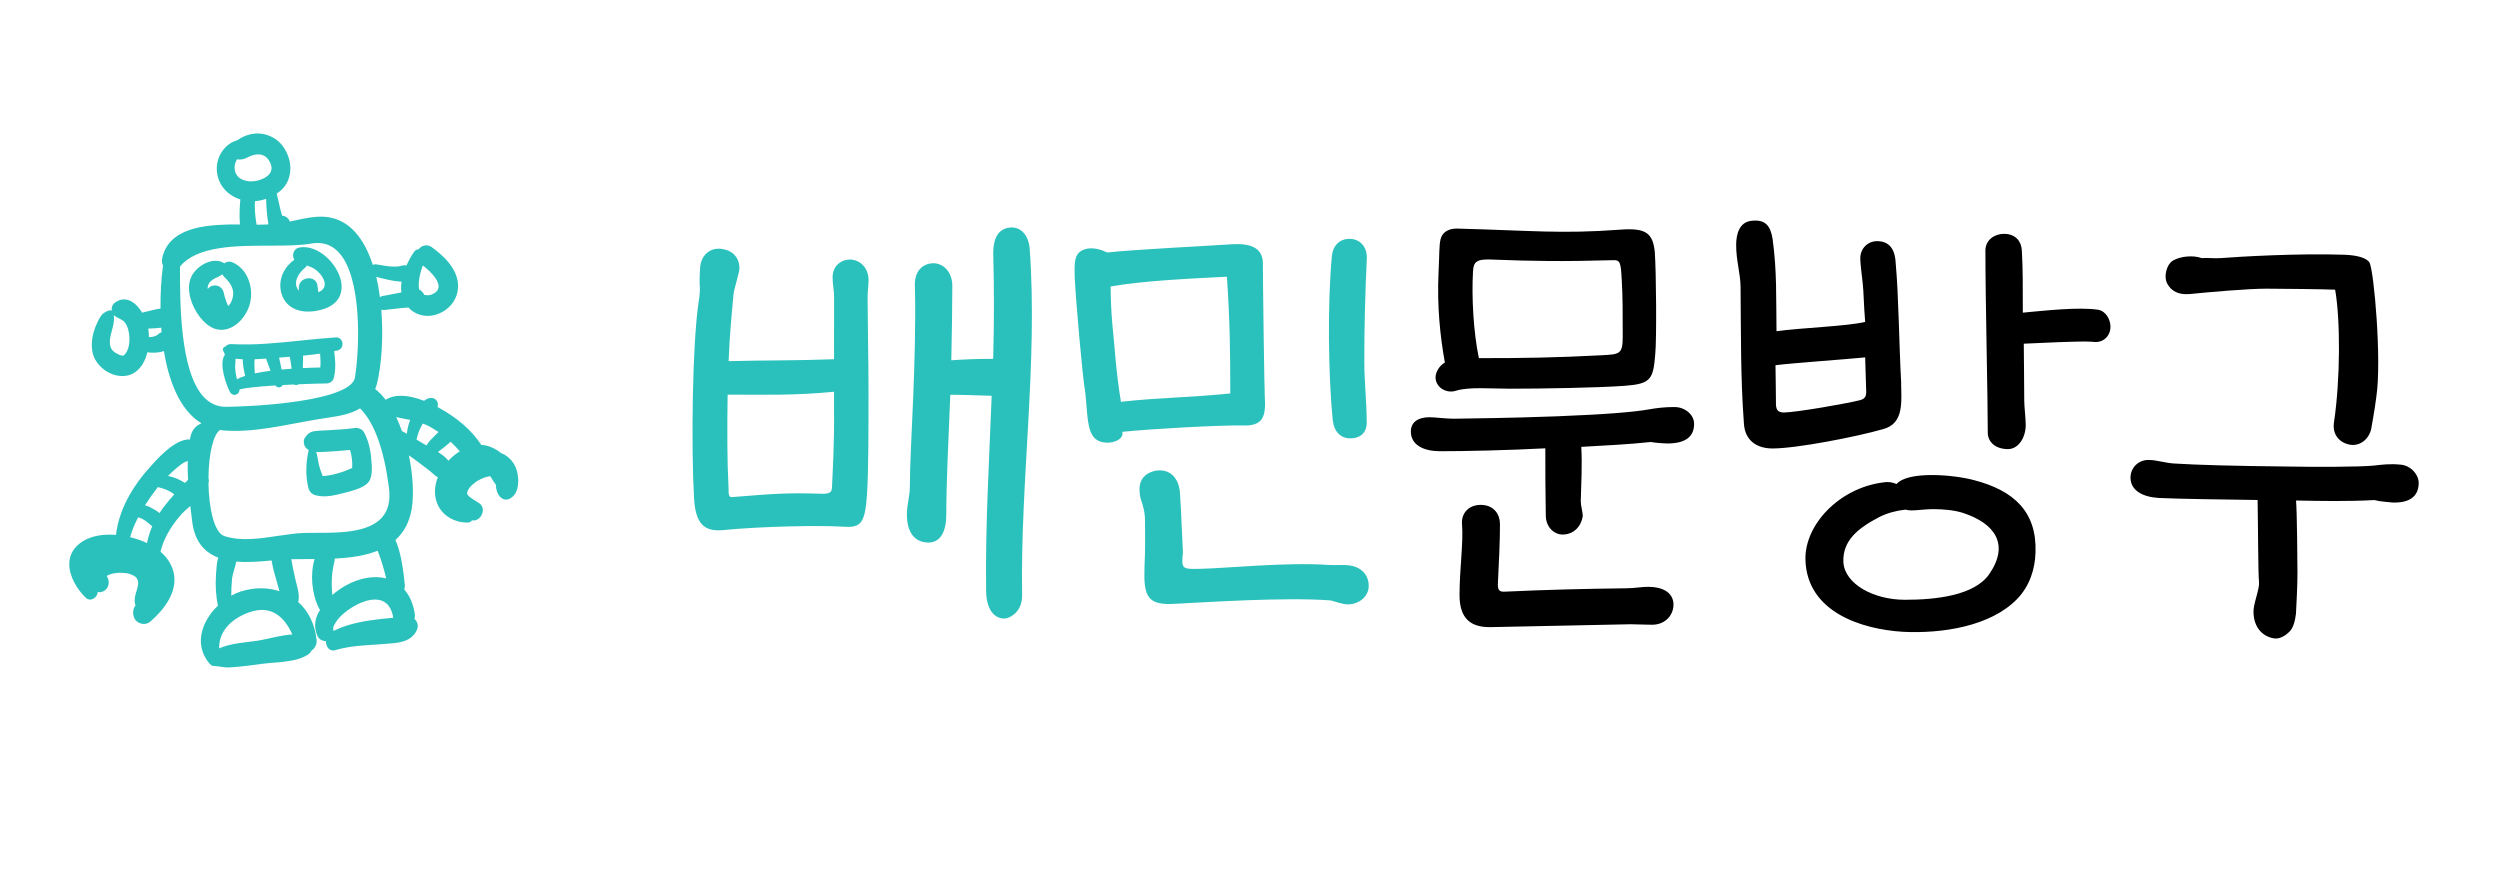 <svg width="203" height="71" viewBox="0 0 203 71" fill="none"
  xmlns="http://www.w3.org/2000/svg">
  <g clip-path="url(#clip0)">
    <path d="M41.925 38.483C41.804 37.839 41.461 37.341 40.93 37.025C40.842 36.973 40.75 36.934 40.657 36.899C40.271 36.584 39.825 36.36 39.41 36.277C39.283 36.252 39.155 36.239 39.027 36.237C38.148 34.879 36.864 33.898 35.493 33.152C35.461 33.134 35.422 33.116 35.389 33.098C35.585 32.762 35.344 32.414 35 32.418C34.804 32.421 34.622 32.529 34.449 32.668C33.4 32.257 32.135 32.004 31.311 32.6C31.306 32.604 31.305 32.612 31.299 32.616C31.006 32.225 30.688 31.884 30.337 31.626C30.399 31.466 30.465 31.312 30.511 31.124C30.878 29.651 31.059 27.27 30.839 24.919C30.919 25.014 31.036 25.078 31.195 25.063C31.857 25.002 32.532 24.885 33.2 24.86C33.713 25.444 34.508 25.663 35.249 25.477C36.16 25.247 36.958 24.531 37.077 23.488C37.243 22.033 35.989 20.869 34.986 20.152C34.621 19.891 34.236 20.06 34.038 20.357C33.911 20.346 33.78 20.392 33.686 20.534C33.459 20.877 33.233 21.284 33.049 21.717C32.961 21.66 32.857 21.629 32.726 21.666C31.995 21.875 31.279 21.685 30.545 21.575C30.395 21.552 30.291 21.615 30.228 21.71C29.594 19.664 28.486 18.055 26.683 17.75C25.665 17.577 24.507 17.898 23.462 18.116C23.404 17.817 23.125 17.603 22.854 17.633C22.827 17.562 22.795 17.493 22.773 17.418C22.61 16.88 22.522 16.317 22.377 15.773C22.366 15.736 22.335 15.722 22.315 15.695C22.652 15.48 22.957 15.22 23.158 14.873C23.686 13.968 23.512 12.872 22.955 12.036C22.372 11.162 21.293 10.786 20.338 11.014C20.023 11.09 19.632 11.251 19.321 11.487C18.383 11.727 17.666 12.691 17.706 13.772C17.751 14.997 18.604 15.818 19.634 16.116C19.631 16.129 19.625 16.137 19.623 16.151C19.584 16.49 19.505 17.479 19.596 18.338C19.25 18.333 18.905 18.33 18.565 18.339C16.675 18.388 13.751 18.605 13.263 21.02C13.221 21.231 13.259 21.402 13.344 21.534C13.198 22.546 13.119 23.814 13.136 25.154C12.631 25.202 12.095 25.383 11.619 25.48C11.574 25.489 11.542 25.511 11.504 25.528C11.021 24.682 10.215 24.03 9.361 24.688C9.092 24.896 9.114 25.36 9.372 25.564C9.603 25.747 9.939 25.816 10.143 26.03C10.393 26.293 10.507 26.643 10.568 27.006C10.673 27.625 10.62 28.525 10.116 28.936C9.933 29.085 9.61 28.895 9.438 28.806C8.955 28.555 8.787 28.201 8.82 27.638C8.864 26.897 9.319 26.176 9.096 25.434C9.046 25.267 8.889 25.278 8.788 25.365C8.786 25.36 8.784 25.354 8.782 25.349C8.797 25.337 8.545 25.463 8.488 25.507C8.231 25.704 8.098 26.02 7.959 26.314C7.646 26.973 7.474 27.79 7.6 28.524C7.847 29.969 9.732 30.929 10.893 30.146C11.434 29.782 11.741 29.162 11.888 28.485C12.368 28.564 12.962 28.552 13.387 28.363C13.801 31.002 14.758 33.435 16.633 34.402C16.132 34.529 15.712 34.821 15.559 35.504C15.538 35.6 15.526 35.705 15.508 35.803C14.278 35.626 12.666 37.526 12.008 38.281C10.778 39.691 9.696 41.582 9.508 43.553C8.418 43.449 7.2 43.597 6.38 44.347C5.055 45.559 5.99 47.468 7.042 48.465C7.378 48.784 7.934 48.358 7.816 47.926C8.424 48.175 8.986 47.506 8.598 46.856C8.576 46.819 8.562 46.784 8.545 46.749C8.591 46.711 8.631 46.668 8.614 46.668C9.061 46.418 9.569 46.371 10.038 46.41C10.415 46.442 10.492 46.467 10.765 46.582C11.006 46.684 11.092 46.753 11.235 46.959C11.2 46.908 11.315 47.196 11.284 47.066C11.303 47.142 11.31 47.221 11.318 47.3C11.329 47.414 11.327 47.286 11.305 47.499C11.254 47.997 10.95 48.431 11.062 49.001C11.074 49.062 11.105 49.112 11.129 49.166C10.907 49.409 10.866 49.742 10.965 50.066C11.008 50.204 11.096 50.317 11.208 50.396C11.497 50.601 11.862 50.627 12.143 50.384C13.336 49.356 14.612 47.711 13.816 45.981C13.603 45.52 13.287 45.147 12.917 44.837C13.181 43.684 13.783 42.716 14.536 41.816C14.783 41.52 15.137 41.221 15.493 40.909C15.507 40.905 15.519 40.897 15.533 40.892C15.59 41.404 15.65 41.904 15.711 42.367C15.924 44.004 16.761 44.823 17.85 45.211C17.694 45.656 17.669 46.201 17.642 46.621C17.586 47.462 17.614 48.376 17.81 49.195C17.812 49.2 17.815 49.204 17.816 49.209C16.54 50.399 15.794 52.253 17.081 53.804C17.102 53.829 17.124 53.842 17.146 53.86C17.151 53.867 17.154 53.875 17.16 53.881C17.169 53.891 17.178 53.9 17.187 53.909C17.195 53.917 17.204 53.913 17.212 53.919C17.215 53.921 17.218 53.921 17.221 53.922C17.259 53.948 17.298 53.969 17.338 53.969C17.746 53.97 18.188 54.113 18.647 54.085C19.511 54.031 20.369 53.925 21.226 53.801C22.348 53.64 23.892 53.709 24.897 53.1C25.048 53.009 25.153 52.887 25.217 52.753C25.46 52.597 25.64 52.322 25.603 51.975C25.459 50.617 24.882 49.587 24.068 48.897C24.09 48.85 24.123 48.813 24.134 48.758C24.239 48.252 23.997 47.568 23.887 47.077C23.757 46.49 23.621 45.897 23.535 45.3C24.196 45.284 24.926 45.29 25.691 45.286C25.252 46.532 25.422 48.176 25.979 49.322C26.016 49.398 26.065 49.455 26.12 49.503C26.013 49.681 25.905 49.857 25.828 50.054C25.651 50.507 25.65 50.993 25.81 51.449C25.989 51.957 26.279 51.909 26.575 51.99C26.53 52.391 26.758 52.818 27.208 52.683C28.557 52.279 29.935 52.293 31.319 52.172C32.226 52.093 33.34 52.086 33.77 51.077C33.903 50.764 33.761 50.463 33.53 50.294C33.578 50.167 33.605 50.031 33.582 49.88C33.451 49.009 33.135 48.358 32.705 47.89C32.753 47.79 32.785 47.675 32.771 47.531C32.723 47.032 32.526 44.909 31.977 43.82C32.656 43.238 33.146 42.429 33.331 41.292C33.528 40.087 33.422 38.391 33.04 36.725C33.302 36.916 33.568 37.101 33.825 37.289C34.19 37.556 34.552 37.828 34.909 38.108C35.148 38.294 35.398 38.583 35.687 38.7C35.467 39.214 35.362 39.776 35.458 40.348C35.674 41.646 36.853 42.361 38.011 42.319C38.142 42.314 38.226 42.23 38.286 42.126C38.32 42.132 38.354 42.144 38.388 42.15C38.969 42.242 39.404 41.291 38.842 40.945C38.647 40.825 38.451 40.703 38.261 40.574C38.055 40.435 37.979 40.353 37.896 40.244C37.887 40.232 37.87 40.204 37.855 40.178C37.841 40.146 37.829 40.113 37.818 40.081C37.842 40.123 37.826 40.011 37.812 40.004C37.813 39.995 37.814 39.986 37.815 39.976C37.82 40.038 37.915 39.766 37.893 39.766C37.96 39.653 38.037 39.546 38.121 39.447C38.151 39.417 38.223 39.34 38.241 39.323C38.309 39.258 38.381 39.2 38.454 39.142C38.696 38.946 38.573 39.036 38.802 38.907C38.946 38.825 39.096 38.758 39.247 38.696C39.272 38.686 39.383 38.649 39.417 38.636C39.482 38.619 39.547 38.602 39.612 38.589C39.654 38.58 39.784 38.569 39.87 38.56C40.036 38.818 40.186 39.112 40.37 39.325C40.367 39.643 40.445 40.001 40.65 40.235C40.825 40.435 41.061 40.523 41.306 40.413C41.992 40.103 42.053 39.167 41.925 38.483ZM33.906 22.932C33.94 22.398 34.103 21.884 34.282 21.384C34.718 21.712 35.13 22.066 35.45 22.529C35.542 22.663 35.603 22.781 35.68 23.006C35.687 23.024 35.687 23.024 35.69 23.03C35.691 23.04 35.693 23.063 35.702 23.112C35.708 23.149 35.712 23.187 35.716 23.225C35.718 23.242 35.718 23.237 35.72 23.246C35.718 23.293 35.71 23.338 35.703 23.384C35.696 23.398 35.666 23.517 35.651 23.554C35.646 23.567 35.648 23.564 35.647 23.569C35.64 23.579 35.637 23.581 35.622 23.606C35.605 23.632 35.539 23.712 35.521 23.738C35.488 23.77 35.455 23.802 35.42 23.831C35.395 23.852 35.37 23.872 35.344 23.891C35.334 23.899 35.338 23.896 35.332 23.901C35.332 23.901 35.332 23.901 35.331 23.901C35.273 23.936 35.052 24.024 35.017 24.044C34.908 24.073 34.796 24.089 34.684 24.096C34.709 24.076 34.281 24.032 34.471 24.087C34.435 24.077 34.4 24.061 34.364 24.047C34.347 23.98 34.33 23.911 34.289 23.86C34.239 23.797 34.182 23.74 34.124 23.684C34.077 23.639 34.016 23.634 33.959 23.614C33.928 23.545 33.961 23.651 33.93 23.485C33.889 23.27 33.895 23.106 33.906 22.932ZM30.454 22.341C31.215 22.539 31.939 22.742 32.725 22.77C32.66 23.127 32.652 23.485 32.71 23.831C32.167 23.953 31.611 24.034 31.073 24.148C30.927 24.179 30.832 24.264 30.777 24.369C30.692 23.669 30.576 22.975 30.408 22.318C30.424 22.325 30.436 22.336 30.454 22.341ZM13.227 27.067C13.118 27.083 13.012 27.129 12.921 27.216C12.688 27.442 12.332 27.491 11.992 27.483C11.992 27.203 11.974 26.928 11.934 26.675C11.929 26.645 11.917 26.613 11.911 26.582C12.321 26.552 12.774 26.552 13.192 26.482C13.205 26.678 13.209 26.871 13.227 27.067ZM12.015 44.253C11.508 44.001 10.963 43.824 10.441 43.705C10.595 43.069 10.86 42.465 11.165 41.88C11.376 41.929 11.579 42.006 11.774 42.133C12.032 42.301 12.24 42.53 12.496 42.687C12.268 43.185 12.101 43.709 12.015 44.253ZM13.363 41.252C13.225 41.434 13.098 41.626 12.976 41.819C12.714 41.575 12.364 41.404 12.065 41.248C11.918 41.172 11.76 41.14 11.604 41.1C11.971 40.512 12.372 39.951 12.778 39.431C13.225 39.532 13.656 39.676 14.051 39.931C14.139 39.988 14.219 40.061 14.298 40.136C13.973 40.495 13.658 40.865 13.363 41.252ZM15.376 39.005C15.259 39.118 15.151 39.233 15.041 39.349C14.911 39.269 14.778 39.195 14.648 39.123C14.27 38.915 13.851 38.791 13.427 38.712C13.816 38.31 14.227 37.931 14.674 37.603C14.879 37.453 15.119 37.359 15.35 37.256C15.326 37.825 15.344 38.415 15.376 39.005ZM18.966 13.837C18.893 13.448 19.007 13.114 19.194 12.812C19.433 12.881 19.736 12.848 19.961 12.727C20.705 12.326 21.561 12.199 22.02 13.136C22.508 14.131 21.559 14.662 20.774 14.803C20.062 14.932 19.13 14.715 18.966 13.837ZM21.711 15.994C21.719 16.762 21.778 17.571 21.917 18.325C21.53 18.348 21.139 18.355 20.748 18.353C20.728 18.242 20.716 18.128 20.699 18.031C20.602 17.459 20.571 16.866 20.6 16.287C20.601 16.267 20.593 16.252 20.593 16.233C20.968 16.221 21.347 16.128 21.711 15.994ZM14.512 21.588C14.517 21.583 14.524 21.58 14.529 21.574C16.608 19.063 22.294 20.194 25.252 19.669C29.67 18.885 29.413 27.617 28.921 30.671C28.578 32.803 20.024 33.137 18.343 33.144C14.406 33.159 14.515 24.956 14.512 21.588ZM21.003 52.121C20.042 52.276 18.677 52.323 17.706 52.811C17.559 51.218 18.774 50.134 20.173 49.625C22.049 48.942 23.218 50.016 23.895 51.622C22.935 51.642 21.867 51.983 21.003 52.121ZM22.6 47.29C22.678 47.554 22.752 47.871 22.846 48.178C21.849 47.8 20.697 47.775 19.572 48.137C19.272 48.233 18.97 48.379 18.676 48.557C18.677 48.039 18.686 47.524 18.739 47.004C18.791 46.505 19.026 45.984 19.102 45.482C20.105 45.584 21.19 45.484 22.158 45.39C22.159 45.423 22.149 45.45 22.154 45.485C22.248 46.101 22.423 46.696 22.6 47.29ZM27.016 51.396C26.995 51.284 26.969 51.165 26.956 51.1C26.919 50.904 27.055 50.677 27.146 50.524C27.498 49.937 28.11 49.475 28.668 49.144C30.007 48.35 31.695 48.147 32.028 50.115C32.036 50.162 32.053 50.21 32.068 50.258C30.364 50.418 28.481 50.598 27.016 51.396ZM26.904 48.531C26.794 47.529 26.793 46.627 27.049 45.602C27.081 45.477 27.082 45.361 27.067 45.252C28.355 45.193 29.642 45.028 30.719 44.579C30.768 44.711 30.82 44.839 30.864 44.953C31.129 45.649 31.329 46.382 31.494 47.118C30.459 46.796 29.201 47.023 28.072 47.667C27.659 47.903 27.262 48.196 26.904 48.531ZM24.762 43.383C22.669 43.439 20.244 44.306 18.189 43.635C17.29 43.341 16.852 41.272 16.823 39.203C16.83 39.175 16.845 39.15 16.85 39.121C16.87 39.022 16.856 38.932 16.824 38.85C16.84 36.986 17.183 35.204 17.828 34.816C17.839 34.809 17.843 34.795 17.852 34.787C17.95 34.802 18.039 34.834 18.141 34.842C20.859 35.063 23.676 34.238 26.357 33.848C27.449 33.688 28.468 33.535 29.248 33.022C30.816 34.525 31.412 37.481 31.682 39.578C32.234 43.864 27.304 43.314 24.762 43.383ZM32.557 35.084C32.386 34.606 32.199 34.141 31.979 33.714C32.468 33.834 32.96 33.911 33.453 34.02C33.26 34.453 33.148 34.926 33.128 35.403C33.119 35.398 33.111 35.393 33.102 35.388C32.926 35.279 32.742 35.176 32.557 35.084ZM34.671 36.318C34.575 36.267 34.486 36.217 34.412 36.173C34.161 36.022 33.91 35.871 33.658 35.721C33.69 35.679 33.729 35.647 33.744 35.582C33.853 35.102 34.036 34.669 34.286 34.265C34.402 34.308 34.519 34.342 34.635 34.395C35.027 34.574 35.388 34.796 35.735 35.037C35.74 35.049 35.75 35.059 35.756 35.071C35.755 35.072 35.751 35.077 35.75 35.078C35.626 35.223 35.481 35.352 35.346 35.486C35.097 35.731 34.828 35.991 34.671 36.318ZM36.587 37.381C36.524 37.444 36.464 37.514 36.404 37.582C36.185 37.243 35.779 36.953 35.372 36.71C35.782 36.395 36.22 36.084 36.587 35.722C36.907 36.018 37.215 36.332 37.495 36.679C37.158 36.873 36.847 37.116 36.587 37.381Z" fill="#2AC1BC"/>
    <path d="M23.408 53.688C23.01 53.749 22.602 53.782 22.209 53.813C21.864 53.841 21.538 53.867 21.24 53.91C20.534 54.011 19.601 54.135 18.653 54.194C18.386 54.211 18.129 54.172 17.88 54.134C17.69 54.106 17.511 54.079 17.339 54.078C17.276 54.078 17.223 54.051 17.178 54.022L17.155 54.017L17.066 53.932C17.049 53.919 17.027 53.903 17.006 53.877C16.504 53.272 16.271 52.593 16.314 51.856C16.368 50.938 16.872 49.964 17.7 49.173C17.533 48.444 17.478 47.56 17.541 46.613L17.547 46.517C17.571 46.141 17.6 45.681 17.72 45.279C16.493 44.806 15.803 43.858 15.61 42.383C15.556 41.973 15.504 41.538 15.453 41.087L15.44 41.097C15.125 41.373 14.827 41.633 14.612 41.89C13.772 42.894 13.269 43.82 13.033 44.795C13.425 45.135 13.712 45.507 13.908 45.932C14.789 47.845 13.221 49.596 12.207 50.47C11.912 50.724 11.492 50.729 11.152 50.488C11.014 50.39 10.916 50.256 10.869 50.1C10.76 49.745 10.811 49.403 11.007 49.149C10.99 49.112 10.973 49.072 10.963 49.023C10.887 48.637 10.985 48.316 11.081 48.005C11.135 47.828 11.186 47.661 11.204 47.487C11.212 47.407 11.218 47.37 11.222 47.351L11.217 47.311C11.211 47.255 11.206 47.204 11.198 47.155C11.161 47.104 11.14 47.03 11.132 46.994C11.014 46.829 10.939 46.773 10.729 46.685C10.469 46.575 10.401 46.551 10.031 46.52C9.51 46.476 9.06 46.552 8.696 46.746C8.689 46.756 8.682 46.766 8.673 46.776C8.676 46.782 8.68 46.789 8.684 46.796C8.844 47.063 8.872 47.364 8.763 47.622C8.622 47.952 8.275 48.142 7.934 48.075C7.929 48.174 7.899 48.272 7.844 48.363C7.744 48.531 7.57 48.653 7.391 48.68C7.238 48.703 7.09 48.656 6.975 48.547C6.348 47.952 5.618 46.875 5.626 45.797C5.631 45.193 5.862 44.677 6.315 44.263C6.767 43.849 7.367 43.583 8.098 43.471C8.507 43.409 8.951 43.397 9.418 43.434C9.677 41.1 11.1 39.161 11.933 38.205L11.994 38.136C12.633 37.402 13.961 35.876 15.125 35.699C15.227 35.683 15.328 35.678 15.424 35.684C15.425 35.678 15.426 35.672 15.427 35.666C15.437 35.603 15.446 35.539 15.46 35.478C15.583 34.93 15.879 34.567 16.362 34.375C14.461 33.231 13.651 30.603 13.308 28.511C12.946 28.639 12.446 28.673 11.965 28.608C11.787 29.347 11.436 29.91 10.948 30.239C10.736 30.382 10.497 30.474 10.235 30.514C9.034 30.696 7.705 29.739 7.5 28.544C7.379 27.842 7.514 27.011 7.868 26.264L7.904 26.188C8.037 25.905 8.174 25.613 8.428 25.418C8.473 25.383 8.726 25.246 8.768 25.239L8.785 25.236C8.884 25.181 8.997 25.181 9.077 25.234C9.07 25.193 9.067 25.151 9.067 25.108C9.068 24.899 9.154 24.713 9.302 24.599C9.5 24.447 9.706 24.353 9.914 24.321C10.491 24.234 11.082 24.622 11.543 25.389C11.56 25.382 11.579 25.376 11.601 25.372C11.768 25.338 11.944 25.293 12.123 25.247C12.421 25.171 12.732 25.093 13.033 25.055C13.022 23.811 13.094 22.575 13.238 21.558C13.147 21.397 13.122 21.203 13.164 20.996C13.457 19.546 14.6 18.688 16.658 18.375C17.335 18.273 18.001 18.244 18.563 18.229C18.855 18.222 19.146 18.222 19.483 18.226C19.418 17.478 19.469 16.633 19.516 16.195C18.375 15.829 17.646 14.91 17.604 13.776C17.564 12.674 18.282 11.65 19.278 11.385C19.563 11.173 19.949 10.995 20.316 10.907C21.353 10.66 22.454 11.095 23.038 11.972C23.674 12.926 23.753 14.06 23.245 14.932C23.074 15.225 22.82 15.485 22.469 15.723C22.471 15.729 22.473 15.735 22.475 15.742C22.539 15.981 22.592 16.226 22.644 16.463C22.71 16.768 22.779 17.084 22.87 17.384C22.884 17.431 22.902 17.475 22.92 17.519L22.921 17.52C23.188 17.527 23.438 17.72 23.534 17.989C23.656 17.963 23.78 17.936 23.904 17.908C24.299 17.822 24.707 17.733 25.113 17.671C25.746 17.575 26.25 17.565 26.699 17.642C28.326 17.917 29.529 19.221 30.276 21.518C30.356 21.468 30.454 21.45 30.559 21.466C30.686 21.485 30.813 21.506 30.939 21.528C31.448 21.614 31.929 21.696 32.419 21.621C32.515 21.607 32.61 21.586 32.7 21.56C32.809 21.529 32.905 21.534 33 21.57C33.168 21.193 33.375 20.814 33.603 20.47C33.697 20.328 33.833 20.25 33.989 20.245C34.247 19.904 34.696 19.812 35.043 20.06C36.594 21.169 37.313 22.327 37.179 23.502C37.064 24.503 36.316 25.32 35.273 25.583C34.492 25.781 33.683 25.542 33.159 24.971C32.759 24.989 32.35 25.039 31.954 25.087C31.703 25.118 31.452 25.149 31.204 25.172C31.116 25.18 31.035 25.169 30.961 25.139C31.134 27.251 31 29.587 30.61 31.153C30.57 31.315 30.516 31.453 30.463 31.586C30.756 31.813 31.037 32.102 31.317 32.465C32.03 31.997 33.099 32.032 34.433 32.544C34.573 32.437 34.778 32.311 34.999 32.308C35.213 32.305 35.405 32.418 35.501 32.602C35.572 32.739 35.581 32.897 35.527 33.047C35.531 33.049 35.535 33.051 35.539 33.053C37.132 33.92 38.291 34.926 39.082 36.128C39.199 36.133 39.316 36.146 39.428 36.169C39.854 36.254 40.307 36.478 40.706 36.801C40.791 36.833 40.887 36.873 40.98 36.928C41.538 37.26 41.899 37.79 42.025 38.461C42.171 39.239 42.069 40.187 41.346 40.513C41.291 40.538 41.235 40.555 41.179 40.563C40.962 40.596 40.748 40.506 40.576 40.31C40.383 40.09 40.272 39.748 40.268 39.367C40.147 39.219 40.04 39.041 39.937 38.868C39.898 38.803 39.859 38.738 39.82 38.675L39.807 38.676C39.747 38.681 39.683 38.688 39.646 38.693C39.568 38.709 39.505 38.725 39.442 38.742C39.435 38.745 39.4 38.757 39.365 38.769C39.33 38.781 39.296 38.793 39.284 38.798C39.11 38.869 38.972 38.934 38.85 39.003C38.786 39.039 38.749 39.059 38.724 39.072C38.681 39.094 38.681 39.094 38.603 39.157L38.515 39.229C38.445 39.285 38.375 39.342 38.309 39.404C38.301 39.412 38.282 39.432 38.26 39.454C38.234 39.481 38.206 39.511 38.189 39.527C38.117 39.614 38.051 39.706 37.995 39.798C37.987 39.85 37.965 39.946 37.925 40.014C37.932 40.047 37.932 40.077 37.931 40.09C37.937 40.103 37.942 40.116 37.947 40.129C37.954 40.14 37.967 40.163 37.975 40.173C38.046 40.267 38.111 40.343 38.315 40.48C38.493 40.6 38.675 40.714 38.893 40.849C39.134 40.997 39.246 41.266 39.193 41.566C39.117 41.991 38.741 42.316 38.373 42.258C38.359 42.255 38.344 42.252 38.33 42.249C38.246 42.363 38.143 42.423 38.015 42.428C36.873 42.47 35.593 41.776 35.357 40.367C35.27 39.844 35.336 39.303 35.552 38.755C35.377 38.662 35.221 38.521 35.069 38.385C34.994 38.318 34.921 38.252 34.85 38.196C34.51 37.93 34.156 37.663 33.769 37.379C33.634 37.281 33.497 37.184 33.36 37.086C33.306 37.048 33.253 37.01 33.2 36.972C33.533 38.553 33.621 40.157 33.432 41.31C33.261 42.36 32.815 43.214 32.106 43.848C32.453 44.584 32.71 45.811 32.871 47.498C32.884 47.636 32.869 47.753 32.827 47.867C33.272 48.375 33.56 49.046 33.683 49.862C33.703 49.989 33.692 50.119 33.652 50.254C33.87 50.449 34.01 50.776 33.863 51.122C33.532 51.901 32.824 52.102 32.245 52.19C32.01 52.226 31.772 52.245 31.542 52.263L31.328 52.281C30.99 52.31 30.652 52.332 30.315 52.354C29.688 52.394 29.039 52.435 28.409 52.531C27.98 52.596 27.597 52.68 27.236 52.788C27.006 52.858 26.813 52.807 26.668 52.654C26.538 52.517 26.465 52.302 26.468 52.076C26.445 52.071 26.422 52.067 26.398 52.062C26.156 52.015 25.882 51.961 25.715 51.487C25.542 50.995 25.549 50.485 25.734 50.011C25.803 49.834 25.896 49.674 25.988 49.52C25.948 49.475 25.915 49.426 25.889 49.372C25.307 48.177 25.176 46.601 25.546 45.396C25.351 45.397 25.158 45.397 24.968 45.397C24.506 45.398 24.069 45.398 23.655 45.407C23.733 45.913 23.847 46.422 23.957 46.915L23.987 47.051C24.01 47.156 24.04 47.27 24.071 47.389C24.188 47.843 24.322 48.358 24.234 48.782C24.227 48.817 24.215 48.846 24.202 48.871C25.051 49.624 25.57 50.69 25.705 51.962C25.741 52.308 25.588 52.63 25.294 52.83C25.218 52.978 25.099 53.104 24.948 53.195C24.559 53.431 24.07 53.588 23.408 53.688ZM17.251 53.816C17.256 53.819 17.264 53.821 17.271 53.826C17.288 53.837 17.32 53.859 17.339 53.858C17.525 53.859 17.711 53.887 17.908 53.917C18.147 53.953 18.394 53.99 18.641 53.975C19.582 53.917 20.51 53.793 21.213 53.692C21.516 53.649 21.845 53.622 22.193 53.594C22.583 53.563 22.987 53.53 23.379 53.471C24.015 53.374 24.482 53.225 24.847 53.004C24.973 52.928 25.069 52.824 25.126 52.703L25.139 52.674L25.165 52.658C25.28 52.584 25.543 52.372 25.502 51.987C25.369 50.74 24.852 49.701 24.005 48.983L23.939 48.927L23.977 48.846C23.986 48.827 23.996 48.81 24.007 48.792C24.02 48.769 24.031 48.751 24.035 48.734C24.111 48.364 23.985 47.877 23.873 47.448C23.842 47.326 23.812 47.209 23.788 47.102L23.758 46.966C23.638 46.428 23.514 45.872 23.434 45.317L23.416 45.193L23.532 45.19C23.982 45.179 24.46 45.178 24.966 45.178C25.203 45.177 25.445 45.177 25.69 45.176L25.839 45.175L25.786 45.325C25.381 46.474 25.498 48.096 26.069 49.271C26.096 49.326 26.132 49.373 26.183 49.417L26.255 49.479L26.189 49.589C26.088 49.758 25.992 49.919 25.922 50.097C25.757 50.518 25.751 50.972 25.905 51.409C26.031 51.767 26.2 51.8 26.434 51.846C26.488 51.857 26.544 51.867 26.6 51.883L26.687 51.906L26.676 52.002C26.654 52.197 26.706 52.387 26.81 52.498C26.903 52.595 27.027 52.622 27.18 52.576C27.549 52.466 27.942 52.38 28.379 52.313C29.017 52.216 29.671 52.175 30.302 52.134C30.637 52.113 30.974 52.091 31.31 52.062L31.526 52.044C31.753 52.026 31.987 52.007 32.216 51.972C32.743 51.892 33.386 51.712 33.676 51.03C33.795 50.75 33.64 50.507 33.472 50.383L33.403 50.334L33.434 50.251C33.483 50.122 33.498 50.01 33.481 49.897C33.36 49.097 33.074 48.448 32.632 47.967L32.579 47.91L32.613 47.839C32.661 47.74 32.679 47.645 32.669 47.541C32.462 45.376 32.13 44.353 31.887 43.872L31.846 43.791L31.913 43.733C32.629 43.119 33.06 42.314 33.23 41.271C33.425 40.08 33.316 38.39 32.94 36.75L32.877 36.473L33.096 36.633C33.221 36.724 33.346 36.813 33.471 36.902C33.609 37 33.747 37.098 33.882 37.197C34.271 37.481 34.627 37.75 34.968 38.017C35.044 38.076 35.12 38.145 35.198 38.215C35.365 38.365 35.538 38.521 35.722 38.596L35.825 38.637L35.779 38.745C35.547 39.285 35.472 39.818 35.557 40.327C35.772 41.613 36.952 42.247 38.007 42.208C38.085 42.204 38.144 42.161 38.199 42.066L38.235 42.003L38.303 42.016C38.321 42.02 38.339 42.024 38.356 42.029C38.372 42.033 38.387 42.037 38.402 42.04C38.66 42.081 38.936 41.834 38.991 41.524C39.013 41.403 39.015 41.177 38.791 41.039C38.571 40.903 38.387 40.788 38.206 40.666C37.996 40.525 37.91 40.436 37.816 40.312C37.805 40.298 37.785 40.265 37.767 40.234C37.748 40.192 37.736 40.159 37.724 40.126L37.766 40.102L37.699 40.071L37.71 39.987L37.712 39.987L37.712 39.984L37.777 39.978L37.713 39.96L37.724 39.873L37.707 39.873L37.728 39.838L37.835 38.999L37.883 39.583C37.931 39.513 37.984 39.443 38.043 39.371C38.066 39.348 38.093 39.321 38.117 39.295C38.141 39.27 38.163 39.247 38.172 39.239C38.243 39.172 38.316 39.112 38.391 39.052L38.479 38.981C38.565 38.911 38.572 38.906 38.633 38.873C38.657 38.861 38.692 38.842 38.753 38.808C38.883 38.734 39.028 38.666 39.21 38.592C39.223 38.586 39.262 38.572 39.301 38.559C39.334 38.548 39.366 38.537 39.382 38.531C39.458 38.511 39.524 38.494 39.591 38.479L39.615 38.475C39.655 38.469 39.723 38.462 39.788 38.456L39.918 38.443L39.953 38.496C40.005 38.578 40.056 38.663 40.107 38.749C40.213 38.926 40.323 39.109 40.444 39.249L40.471 39.281L40.471 39.325C40.468 39.667 40.56 39.971 40.723 40.158C40.881 40.338 41.078 40.394 41.265 40.31C41.875 40.035 41.954 39.196 41.824 38.503C41.71 37.897 41.384 37.419 40.88 37.12C40.795 37.069 40.702 37.031 40.623 37.001L40.595 36.985C40.217 36.677 39.79 36.464 39.39 36.384C39.272 36.36 39.149 36.347 39.025 36.346L38.973 36.345L38.943 36.298C38.171 35.107 37.028 34.109 35.446 33.248L35.241 33.142L35.301 33.038C35.367 32.926 35.374 32.809 35.321 32.708C35.262 32.594 35.139 32.525 35.001 32.527C34.852 32.528 34.702 32.599 34.509 32.754L34.465 32.789L34.413 32.769C33.535 32.426 32.752 32.292 32.15 32.384C31.855 32.428 31.598 32.527 31.385 32.677L31.384 32.679L31.281 32.766L31.219 32.683C30.909 32.269 30.601 31.953 30.278 31.715L30.209 31.664L30.272 31.505C30.325 31.371 30.375 31.244 30.412 31.094C30.81 29.495 30.937 27.075 30.736 24.929L30.715 24.706L30.715 24.707L30.675 24.381C30.581 23.608 30.461 22.942 30.309 22.345L30.256 22.136L30.444 22.214C30.455 22.218 30.465 22.224 30.475 22.23L30.629 22.271C31.337 22.457 32.005 22.633 32.728 22.657L32.848 22.662L32.825 22.789C32.761 23.141 32.756 23.484 32.81 23.81L32.827 23.915L32.73 23.936C32.435 24.003 32.132 24.058 31.839 24.111C31.589 24.156 31.339 24.202 31.092 24.254C30.989 24.276 30.912 24.332 30.865 24.422L30.746 24.647L30.913 24.843C30.983 24.925 31.074 24.962 31.185 24.951C31.432 24.929 31.68 24.898 31.93 24.867C32.344 24.817 32.773 24.764 33.196 24.748L33.242 24.746L33.274 24.782C33.748 25.322 34.499 25.551 35.225 25.368C36.184 25.126 36.871 24.382 36.975 23.473C37.099 22.388 36.411 21.301 34.929 20.241C34.653 20.044 34.311 20.134 34.12 20.419L34.087 20.47L34.029 20.465C33.922 20.456 33.832 20.5 33.769 20.596C33.528 20.96 33.311 21.363 33.141 21.761L33.094 21.871L32.996 21.809C32.915 21.757 32.841 21.745 32.752 21.771C32.653 21.799 32.551 21.821 32.447 21.837C31.927 21.916 31.408 21.828 30.907 21.743C30.782 21.722 30.657 21.7 30.531 21.682C30.434 21.667 30.36 21.697 30.31 21.772L30.194 21.946L30.131 21.742C29.414 19.432 28.249 18.124 26.667 17.856C26.238 17.784 25.753 17.793 25.141 17.886C24.741 17.947 24.336 18.036 23.945 18.121C23.788 18.156 23.634 18.19 23.482 18.221L23.383 18.242L23.362 18.136C23.316 17.897 23.088 17.716 22.864 17.74L22.788 17.748L22.733 17.604C22.712 17.554 22.691 17.503 22.675 17.449C22.581 17.14 22.512 16.82 22.444 16.51C22.393 16.276 22.34 16.034 22.278 15.801C22.259 15.789 22.245 15.775 22.234 15.759L22.163 15.661L22.262 15.598C22.637 15.36 22.902 15.103 23.071 14.813C23.535 14.018 23.458 12.977 22.872 12.097C22.334 11.29 21.319 10.891 20.359 11.119C20.011 11.203 19.645 11.373 19.379 11.575L19.345 11.594C18.432 11.827 17.772 12.762 17.808 13.768C17.855 15.04 18.796 15.76 19.661 16.01L19.752 16.037L19.723 16.176C19.675 16.595 19.614 17.535 19.698 18.325L19.711 18.449L19.595 18.447C19.212 18.442 18.89 18.44 18.568 18.449C18.012 18.463 17.354 18.491 16.687 18.593C14.723 18.891 13.636 19.693 13.364 21.043C13.33 21.208 13.352 21.352 13.428 21.471L13.452 21.507L13.445 21.55C13.295 22.59 13.222 23.869 13.239 25.152L13.24 25.254L13.146 25.263C12.827 25.293 12.493 25.379 12.171 25.461C11.989 25.507 11.81 25.552 11.639 25.587C11.62 25.591 11.603 25.6 11.581 25.611L11.463 25.666L11.418 25.585C11.217 25.233 10.672 24.428 9.943 24.538C9.768 24.565 9.593 24.645 9.421 24.777C9.327 24.85 9.272 24.971 9.272 25.109C9.271 25.258 9.331 25.395 9.434 25.475C9.526 25.549 9.64 25.603 9.761 25.661C9.922 25.738 10.088 25.818 10.214 25.951C10.447 26.195 10.591 26.524 10.669 26.986C10.781 27.65 10.72 28.582 10.178 29.023C10.131 29.062 10.075 29.086 10.011 29.096C9.813 29.126 9.584 29.005 9.432 28.924L9.395 28.905C8.884 28.639 8.682 28.258 8.719 27.63C8.736 27.337 8.815 27.049 8.89 26.771C9.013 26.321 9.128 25.896 8.999 25.467C8.978 25.395 8.91 25.401 8.853 25.45L8.747 25.542L8.728 25.493C8.664 25.527 8.574 25.576 8.547 25.596C8.334 25.76 8.208 26.028 8.087 26.286L8.05 26.364C7.716 27.068 7.589 27.848 7.701 28.504C7.887 29.592 9.105 30.463 10.207 30.296C10.44 30.26 10.653 30.178 10.84 30.052C11.425 29.658 11.679 28.968 11.789 28.46L11.81 28.361L11.903 28.376C12.429 28.462 12.991 28.42 13.349 28.26L13.467 28.208L13.488 28.344C13.824 30.485 14.65 33.257 16.678 34.303L16.939 34.438L16.657 34.509C16.101 34.65 15.784 34.974 15.659 35.53C15.647 35.585 15.638 35.644 15.629 35.702C15.623 35.743 15.616 35.784 15.609 35.825L15.59 35.926L15.495 35.912C15.388 35.897 15.274 35.898 15.154 35.916C14.062 36.082 12.766 37.571 12.143 38.286L12.083 38.355C11.254 39.306 9.831 41.246 9.61 43.564L9.6 43.672L9.5 43.662C9.012 43.616 8.55 43.625 8.127 43.689C7.435 43.794 6.87 44.044 6.447 44.43C6.042 44.801 5.835 45.261 5.831 45.799C5.823 46.803 6.515 47.818 7.11 48.382C7.199 48.466 7.297 48.472 7.363 48.462C7.485 48.443 7.604 48.36 7.673 48.243C7.712 48.178 7.751 48.076 7.719 47.956L7.66 47.743L7.853 47.822C8.144 47.942 8.459 47.807 8.577 47.53C8.658 47.339 8.635 47.12 8.513 46.915C8.497 46.888 8.484 46.862 8.473 46.836L8.442 46.774L8.21 46.77L8.568 46.569C8.972 46.343 9.471 46.252 10.047 46.3C10.427 46.331 10.516 46.358 10.803 46.479C11.062 46.588 11.163 46.67 11.317 46.893L11.317 46.893C11.317 46.893 11.317 46.893 11.317 46.893L11.246 46.95L11.329 46.934C11.333 46.953 11.359 47.016 11.368 47.032L11.341 47.05L11.384 47.038C11.384 47.039 11.385 47.041 11.385 47.042C11.386 47.044 11.386 47.047 11.387 47.049C11.404 47.128 11.412 47.206 11.419 47.282L11.425 47.33L11.428 47.352L11.423 47.391C11.421 47.4 11.416 47.423 11.407 47.51C11.387 47.708 11.33 47.894 11.274 48.074C11.184 48.37 11.098 48.649 11.163 48.977C11.168 49.007 11.183 49.036 11.199 49.069C11.207 49.086 11.215 49.102 11.222 49.119L11.252 49.188L11.202 49.243C11.018 49.444 10.969 49.724 11.063 50.031C11.096 50.139 11.165 50.233 11.264 50.304C11.531 50.492 11.852 50.494 12.079 50.297C13.045 49.465 14.542 47.804 13.725 46.029C13.534 45.616 13.249 45.254 12.855 44.923L12.802 44.879L12.818 44.81C13.055 43.773 13.577 42.798 14.46 41.742C14.685 41.472 14.989 41.207 15.311 40.926L15.502 40.786L15.62 40.746L15.635 40.878C15.692 41.393 15.752 41.889 15.812 42.351C15.998 43.774 16.674 44.675 17.882 45.105L17.983 45.141L17.945 45.248C17.807 45.645 17.775 46.136 17.75 46.532L17.744 46.628C17.681 47.568 17.738 48.441 17.907 49.154L17.915 49.18L17.932 49.246L17.884 49.291C17.067 50.052 16.569 50.992 16.518 51.87C16.478 52.545 16.694 53.171 17.158 53.73C17.164 53.737 17.173 53.744 17.184 53.753L17.251 53.816ZM9.236 25.58C9.31 26.01 9.197 26.428 9.086 26.833C9.014 27.1 8.938 27.376 8.923 27.645C8.891 28.183 9.048 28.481 9.483 28.707L9.522 28.727C9.679 28.81 9.943 28.939 10.055 28.848C10.493 28.491 10.578 27.675 10.468 27.025C10.398 26.61 10.272 26.318 10.072 26.108C9.971 26.003 9.829 25.934 9.678 25.862C9.553 25.802 9.423 25.74 9.312 25.652C9.285 25.631 9.26 25.607 9.236 25.58ZM30.554 22.48C30.672 22.976 30.77 23.519 30.85 24.128C30.909 24.086 30.977 24.057 31.053 24.04C31.301 23.988 31.553 23.942 31.806 23.896C32.066 23.849 32.333 23.8 32.594 23.744C32.558 23.463 32.562 23.171 32.605 22.874C31.907 22.835 31.262 22.666 30.582 22.487L30.554 22.48ZM17.62 52.977L17.605 52.822C17.472 51.381 18.42 50.147 20.141 49.521C21.824 48.908 23.168 49.631 23.988 51.577L24.052 51.729L23.897 51.732C23.671 51.737 23.425 51.76 23.145 51.802C22.756 51.861 22.361 51.949 21.98 52.034C21.641 52.11 21.32 52.181 21.019 52.23L20.943 52.242C20.73 52.274 20.5 52.302 20.259 52.331C19.999 52.363 19.728 52.396 19.455 52.438C18.699 52.552 18.174 52.699 17.75 52.911L17.62 52.977ZM20.866 49.557C20.654 49.589 20.433 49.647 20.206 49.729C18.644 50.297 17.755 51.381 17.799 52.647C18.216 52.459 18.726 52.326 19.426 52.22C19.7 52.178 19.974 52.145 20.236 52.113C20.474 52.084 20.703 52.056 20.914 52.024L20.989 52.012C21.284 51.965 21.602 51.894 21.938 51.819C22.322 51.733 22.72 51.644 23.116 51.584C23.341 51.55 23.546 51.528 23.737 51.518C23.067 50.029 22.101 49.369 20.866 49.557ZM26.943 51.559L26.916 51.418C26.904 51.355 26.891 51.29 26.879 51.233L26.857 51.122C26.812 50.881 26.962 50.63 27.061 50.465C27.364 49.958 27.889 49.481 28.619 49.047C29.115 48.754 29.617 48.562 30.073 48.493C31.195 48.322 31.925 48.891 32.129 50.096C32.135 50.132 32.147 50.168 32.159 50.205L32.201 50.338L32.077 50.368C31.447 50.428 30.732 50.494 30.042 50.599C28.777 50.791 27.831 51.076 27.062 51.494L26.943 51.559ZM30.102 48.71C29.671 48.776 29.192 48.959 28.718 49.24C28.017 49.655 27.518 50.108 27.233 50.583C27.151 50.72 27.028 50.925 27.057 51.078L27.079 51.185C27.082 51.201 27.085 51.218 27.089 51.235C27.856 50.839 28.79 50.567 30.014 50.381C30.663 50.282 31.332 50.217 31.933 50.16C31.932 50.151 31.93 50.143 31.928 50.134C31.696 48.763 30.807 48.603 30.102 48.71ZM26.825 48.751L26.802 48.544C26.675 47.385 26.72 46.497 26.951 45.573C26.976 45.474 26.98 45.375 26.966 45.268L26.951 45.148L27.063 45.143C28.638 45.071 29.761 44.861 30.682 44.477L30.776 44.438L30.814 44.539C30.843 44.619 30.874 44.697 30.904 44.772L30.958 44.912C31.197 45.539 31.404 46.252 31.593 47.092L31.634 47.276L31.465 47.224C30.988 47.075 30.459 47.044 29.893 47.13C29.304 47.219 28.691 47.439 28.12 47.765C27.71 47.998 27.323 48.284 26.971 48.614L26.825 48.751ZM27.178 45.357C27.181 45.45 27.171 45.54 27.148 45.63C26.938 46.471 26.887 47.283 26.985 48.314C27.308 48.029 27.657 47.78 28.024 47.57C28.616 47.233 29.252 47.005 29.864 46.912C30.394 46.831 30.894 46.849 31.354 46.965C31.179 46.212 30.987 45.567 30.77 44.995L30.716 44.857C30.698 44.812 30.68 44.766 30.663 44.72C29.757 45.08 28.668 45.282 27.178 45.357ZM23.008 48.356L22.812 48.282C21.829 47.909 20.682 47.894 19.601 48.242C19.323 48.332 19.029 48.47 18.726 48.653L18.574 48.745L18.574 48.556C18.575 47.976 18.587 47.488 18.638 46.992C18.667 46.714 18.75 46.431 18.83 46.156C18.898 45.927 18.967 45.689 19.001 45.464L19.017 45.363L19.111 45.373C20.133 45.476 21.251 45.367 22.149 45.28L22.255 45.27L22.26 45.385C22.261 45.406 22.259 45.425 22.257 45.444C22.255 45.455 22.254 45.463 22.255 45.467C22.349 46.087 22.526 46.682 22.697 47.257C22.733 47.376 22.768 47.507 22.804 47.643C22.847 47.806 22.892 47.976 22.943 48.144L23.008 48.356ZM20.4 47.829C21.186 47.71 21.973 47.771 22.689 48.007C22.661 47.904 22.634 47.802 22.607 47.702C22.572 47.569 22.538 47.441 22.503 47.324C22.338 46.77 22.151 46.143 22.055 45.51C21.196 45.593 20.157 45.686 19.186 45.6C19.147 45.809 19.085 46.019 19.025 46.223C18.948 46.487 18.867 46.76 18.841 47.016C18.796 47.45 18.782 47.878 18.779 48.371C19.041 48.224 19.298 48.11 19.543 48.031C19.825 47.941 20.113 47.873 20.4 47.829ZM28.577 43.342C27.623 43.486 26.605 43.486 25.706 43.486C25.37 43.485 25.052 43.485 24.765 43.493C24.061 43.512 23.332 43.622 22.56 43.737C21.075 43.96 19.54 44.191 18.16 43.74C17.141 43.408 16.748 41.089 16.721 39.204L16.725 39.174C16.729 39.157 16.735 39.14 16.742 39.123C16.745 39.115 16.749 39.108 16.75 39.1C16.764 39.03 16.757 38.963 16.73 38.893L16.722 38.872L16.722 38.849C16.736 37.24 17.017 35.202 17.764 34.728C17.77 34.72 17.779 34.71 17.79 34.7L17.824 34.672L17.867 34.678C17.91 34.685 17.953 34.695 17.995 34.704C18.044 34.716 18.095 34.728 18.149 34.732C19.198 34.818 20.366 34.754 21.823 34.533C22.557 34.421 23.301 34.28 24.021 34.144C24.728 34.011 25.459 33.872 26.168 33.765L26.344 33.739C26.475 33.72 26.605 33.7 26.734 33.681C27.601 33.549 28.505 33.383 29.195 32.928L29.26 32.886L29.316 32.94C30.538 34.111 31.369 36.34 31.784 39.563C32.063 41.735 31.014 42.971 28.577 43.342ZM16.926 39.22C16.956 41.168 17.367 43.252 18.219 43.53C19.555 43.966 21.068 43.739 22.531 43.519C23.309 43.403 24.044 43.292 24.76 43.273C25.048 43.265 25.367 43.265 25.706 43.265C26.598 43.266 27.609 43.266 28.548 43.123C30.882 42.769 31.846 41.647 31.581 39.592C31.18 36.472 30.391 34.308 29.236 33.158C28.522 33.602 27.624 33.767 26.763 33.898C26.634 33.918 26.503 33.937 26.371 33.956L26.197 33.982C25.491 34.089 24.762 34.227 24.056 34.361C23.335 34.497 22.589 34.638 21.851 34.75C20.379 34.974 19.198 35.038 18.134 34.951C18.07 34.946 18.011 34.932 17.952 34.919C17.93 34.914 17.908 34.908 17.887 34.904L17.879 34.911C17.328 35.243 16.946 36.816 16.927 38.829C16.963 38.933 16.971 39.039 16.951 39.144C16.947 39.166 16.939 39.188 16.93 39.209C16.929 39.213 16.927 39.216 16.926 39.22ZM12.094 44.414L11.973 44.353C11.511 44.124 10.989 43.942 10.421 43.813L10.316 43.789L10.343 43.677C10.479 43.114 10.711 42.526 11.076 41.827L11.113 41.756L11.186 41.773C11.428 41.828 11.637 41.915 11.827 42.039C11.956 42.123 12.072 42.22 12.184 42.315C12.305 42.417 12.42 42.514 12.547 42.592L12.631 42.643L12.588 42.736C12.356 43.245 12.197 43.762 12.116 44.272L12.094 44.414ZM10.568 43.622C11.063 43.742 11.523 43.9 11.938 44.096C12.022 43.641 12.165 43.182 12.364 42.729C12.256 42.654 12.155 42.57 12.058 42.487C11.95 42.397 11.839 42.303 11.721 42.227C11.571 42.129 11.405 42.056 11.217 42.006C10.906 42.611 10.698 43.13 10.568 43.622ZM12.996 41.983L12.909 41.902C12.68 41.689 12.372 41.529 12.1 41.388L12.021 41.347C11.909 41.288 11.787 41.258 11.658 41.227L11.438 41.17L11.52 41.039C11.864 40.486 12.261 39.922 12.7 39.36L12.739 39.31L12.799 39.324C13.333 39.444 13.747 39.607 14.104 39.837C14.201 39.9 14.287 39.978 14.366 40.053L14.446 40.13L14.371 40.212C14.017 40.604 13.713 40.966 13.443 41.321C13.297 41.513 13.168 41.712 13.06 41.881L12.996 41.983ZM11.773 41.029C11.885 41.058 11.999 41.092 12.11 41.149L12.189 41.19C12.44 41.321 12.72 41.466 12.955 41.659C13.051 41.509 13.162 41.344 13.285 41.182C13.54 40.848 13.823 40.507 14.149 40.143C14.101 40.1 14.052 40.059 13.999 40.026C13.676 39.817 13.299 39.666 12.817 39.553C12.433 40.046 12.082 40.542 11.773 41.029ZM36.392 37.756L36.321 37.645C36.146 37.375 35.829 37.108 35.323 36.806L35.182 36.721L35.547 36.443C35.88 36.191 36.225 35.93 36.518 35.641L36.585 35.575L36.654 35.638C37.016 35.974 37.317 36.29 37.572 36.606L37.657 36.71L37.544 36.775C37.222 36.96 36.916 37.197 36.657 37.461C36.606 37.512 36.557 37.568 36.509 37.624L36.392 37.756ZM35.563 36.7C35.957 36.948 36.232 37.179 36.413 37.413C36.447 37.374 36.481 37.337 36.517 37.301C36.758 37.055 37.039 36.832 37.334 36.649C37.12 36.394 36.875 36.137 36.589 35.868C36.302 36.141 35.978 36.386 35.664 36.623L35.563 36.7ZM15.057 39.486L14.99 39.444C14.862 39.365 14.73 39.292 14.602 39.221C14.271 39.039 13.881 38.908 13.41 38.821L13.21 38.784L13.357 38.633C13.797 38.178 14.209 37.812 14.617 37.512C14.799 37.378 15.005 37.288 15.205 37.201L15.46 37.088L15.453 37.261C15.432 37.749 15.44 38.285 15.479 38.999L15.481 39.051L15.445 39.087C15.347 39.182 15.255 39.279 15.162 39.376L15.057 39.486ZM13.643 38.645C14.047 38.734 14.393 38.86 14.694 39.026C14.803 39.086 14.915 39.147 15.024 39.213C15.105 39.127 15.187 39.043 15.271 38.959C15.239 38.344 15.23 37.86 15.242 37.422C15.065 37.5 14.885 37.582 14.732 37.694C14.379 37.954 14.021 38.266 13.643 38.645ZM34.715 36.465L34.625 36.416C34.528 36.364 34.438 36.314 34.363 36.269L33.502 35.753L33.579 35.651C33.588 35.64 33.597 35.629 33.606 35.619C33.629 35.592 33.64 35.577 33.645 35.556C33.754 35.076 33.935 34.634 34.201 34.204L34.244 34.134L34.319 34.161C34.354 34.174 34.39 34.186 34.425 34.198C34.509 34.227 34.592 34.255 34.675 34.294C35.029 34.456 35.383 34.663 35.79 34.945L35.815 34.962L35.883 35.089L35.828 35.148C35.733 35.26 35.63 35.359 35.53 35.455C35.491 35.492 35.453 35.529 35.415 35.567L35.389 35.593C35.151 35.828 34.905 36.071 34.761 36.369L34.715 36.465ZM33.813 35.688L34.462 36.077C34.512 36.107 34.569 36.139 34.63 36.172C34.791 35.885 35.025 35.654 35.251 35.43L35.277 35.404C35.316 35.366 35.355 35.328 35.395 35.29C35.466 35.222 35.539 35.152 35.607 35.079C35.24 34.829 34.917 34.643 34.596 34.496C34.518 34.46 34.441 34.434 34.364 34.408C34.352 34.404 34.341 34.4 34.329 34.395C34.1 34.782 33.941 35.179 33.843 35.608C33.836 35.639 33.825 35.665 33.813 35.688ZM33.222 35.589L33.077 35.498L33.099 35.401L33.096 35.401L33.052 35.483C32.867 35.369 32.686 35.269 32.514 35.184L32.477 35.165L32.462 35.124C32.265 34.573 32.083 34.142 31.89 33.767L31.78 33.553L32.002 33.607C32.279 33.675 32.563 33.73 32.837 33.783C33.049 33.824 33.261 33.865 33.474 33.912L33.602 33.941L33.546 34.068C33.359 34.485 33.25 34.949 33.23 35.408L33.222 35.589ZM32.637 35.003C32.767 35.068 32.901 35.142 33.038 35.222C33.072 34.839 33.164 34.456 33.307 34.1C33.138 34.065 32.969 34.032 32.801 33.999C32.595 33.959 32.384 33.919 32.173 33.872C32.328 34.196 32.478 34.561 32.637 35.003ZM24.301 32.79C21.862 33.161 19.173 33.25 18.343 33.254C17.59 33.257 16.934 32.965 16.396 32.387C14.41 30.257 14.41 24.802 14.41 21.872L14.41 21.547L14.464 21.49C15.128 20.685 16.235 20.17 17.836 19.927C19.112 19.733 20.513 19.73 21.869 19.728C23.13 19.726 24.318 19.724 25.235 19.561L25.322 19.546C26.265 19.403 27.059 19.681 27.682 20.373C28.761 21.571 29.121 23.808 29.233 25.474C29.37 27.506 29.205 29.554 29.022 30.69C28.871 31.631 27.282 32.337 24.301 32.79ZM14.615 21.636L14.615 21.872C14.615 24.564 14.615 30.166 16.54 32.231C17.039 32.767 17.645 33.037 18.342 33.034C19.168 33.031 21.844 32.942 24.272 32.573C27.115 32.141 28.688 31.477 28.821 30.652C29.209 28.245 29.404 22.601 27.536 20.526C26.961 19.887 26.226 19.631 25.351 19.764L25.269 19.777C24.336 19.941 23.14 19.945 21.869 19.948C20.521 19.95 19.127 19.953 17.865 20.145C16.321 20.379 15.258 20.867 14.615 21.636ZM34.865 24.187C34.807 24.196 34.749 24.202 34.691 24.206L34.359 24.229L34.414 24.183C34.409 24.182 34.405 24.18 34.402 24.179L34.326 24.151L34.326 24.148L34.28 24.129L34.266 24.076C34.25 24.015 34.236 23.962 34.212 23.931C34.162 23.868 34.105 23.813 34.057 23.767C34.041 23.752 34.017 23.745 33.98 23.734C33.962 23.729 33.944 23.724 33.927 23.718L33.887 23.703L33.873 23.673L33.805 23.642L33.84 23.565C33.838 23.552 33.835 23.534 33.83 23.506C33.787 23.277 33.793 23.101 33.804 22.924C33.84 22.353 34.021 21.809 34.187 21.344L34.234 21.214L34.341 21.294C34.735 21.591 35.185 21.962 35.532 22.464C35.636 22.614 35.7 22.747 35.776 22.968L35.792 23.023C35.792 23.032 35.795 23.051 35.802 23.092C35.809 23.133 35.814 23.174 35.817 23.215L35.819 23.226L35.822 23.249C35.82 23.293 35.814 23.335 35.807 23.379L35.792 23.439C35.793 23.439 35.787 23.459 35.781 23.482C35.769 23.522 35.756 23.568 35.747 23.593L35.729 23.633L35.707 23.667C35.696 23.685 35.666 23.723 35.638 23.758C35.623 23.777 35.609 23.795 35.602 23.805L35.585 23.823C35.552 23.855 35.519 23.888 35.484 23.917C35.457 23.94 35.429 23.961 35.402 23.982L35.39 23.992C35.389 23.992 35.389 23.992 35.389 23.992L35.375 24.001C35.33 24.026 35.262 24.055 35.174 24.093C35.125 24.115 35.081 24.133 35.066 24.141L35.042 24.151C34.983 24.166 34.924 24.178 34.865 24.187ZM34.704 23.985C34.798 23.977 34.892 23.963 34.984 23.94C35.008 23.928 35.05 23.909 35.098 23.889C35.158 23.863 35.247 23.825 35.278 23.807C35.312 23.781 35.335 23.763 35.358 23.744C35.389 23.718 35.419 23.689 35.449 23.66C35.449 23.659 35.465 23.638 35.483 23.615C35.505 23.588 35.529 23.557 35.538 23.544C35.546 23.531 35.551 23.523 35.555 23.518C35.556 23.514 35.558 23.512 35.559 23.509C35.566 23.492 35.576 23.452 35.586 23.418C35.594 23.387 35.6 23.368 35.605 23.354L35.607 23.342C35.611 23.313 35.616 23.284 35.617 23.255L35.615 23.24C35.612 23.201 35.607 23.165 35.602 23.13C35.596 23.098 35.593 23.076 35.591 23.061C35.589 23.056 35.587 23.051 35.585 23.044C35.507 22.817 35.449 22.711 35.368 22.595C35.07 22.162 34.685 21.828 34.332 21.556C34.185 21.975 34.039 22.451 34.008 22.94C33.998 23.107 33.992 23.261 34.031 23.463C34.035 23.487 34.039 23.507 34.041 23.524C34.087 23.538 34.143 23.555 34.192 23.602C34.243 23.65 34.309 23.715 34.367 23.789C34.407 23.839 34.429 23.896 34.445 23.952C34.499 23.95 34.622 23.95 34.704 23.985ZM12.384 27.571C12.266 27.589 12.137 27.596 11.99 27.593L11.89 27.591L11.89 27.483C11.89 27.197 11.871 26.931 11.833 26.693C11.831 26.682 11.827 26.669 11.824 26.657C11.819 26.639 11.814 26.622 11.811 26.605L11.787 26.482L11.903 26.473C12.034 26.463 12.17 26.457 12.307 26.45C12.577 26.436 12.857 26.422 13.121 26.382L13.286 26.355L13.294 26.474C13.3 26.552 13.303 26.628 13.307 26.705C13.312 26.822 13.318 26.939 13.329 27.057L13.338 27.162L13.241 27.176C13.142 27.191 13.058 27.232 12.99 27.298C12.843 27.441 12.639 27.532 12.384 27.571ZM12.093 27.374C12.445 27.369 12.691 27.292 12.853 27.135C12.93 27.061 13.018 27.009 13.118 26.979C13.111 26.891 13.107 26.803 13.103 26.716C13.101 26.68 13.099 26.644 13.098 26.608C12.84 26.643 12.574 26.657 12.316 26.669C12.223 26.674 12.13 26.678 12.039 26.684C12.071 26.896 12.089 27.128 12.093 27.374ZM22.041 18.428L21.923 18.435C21.554 18.456 21.169 18.465 20.748 18.462L20.664 18.462L20.648 18.373C20.637 18.311 20.628 18.248 20.619 18.188C20.613 18.14 20.606 18.093 20.599 18.05C20.502 17.481 20.468 16.886 20.498 16.28C20.494 16.266 20.491 16.252 20.491 16.236L20.487 16.126L20.59 16.122C20.922 16.112 21.288 16.033 21.678 15.889L21.812 15.84L21.814 15.992C21.822 16.836 21.891 17.613 22.018 18.303L22.041 18.428ZM20.834 18.243C21.174 18.244 21.491 18.237 21.795 18.222C21.687 17.592 21.625 16.894 21.611 16.145C21.29 16.253 20.986 16.317 20.7 16.337C20.674 16.91 20.708 17.473 20.8 18.011C20.807 18.057 20.814 18.105 20.821 18.156C20.825 18.185 20.829 18.214 20.834 18.243ZM20.73 14.922C19.951 15.041 19.034 14.758 18.866 13.859C18.797 13.489 18.877 13.126 19.109 12.75L19.15 12.685L19.221 12.706C19.431 12.767 19.718 12.735 19.916 12.629C20.907 12.094 21.705 12.255 22.111 13.085C22.283 13.437 22.303 13.762 22.169 14.053C21.886 14.67 21.043 14.867 20.791 14.912L20.73 14.922ZM19.241 12.936C19.067 13.241 19.011 13.522 19.066 13.816C19.208 14.575 20.014 14.809 20.701 14.704L20.757 14.695C21.225 14.61 21.795 14.371 21.986 13.955C22.089 13.731 22.07 13.473 21.93 13.188C21.684 12.685 21.294 12.471 20.769 12.55C20.536 12.586 20.28 12.678 20.007 12.825C19.787 12.944 19.486 12.986 19.241 12.936Z" fill="#2AC1BC"/>
    <path d="M18.81 21.395C18.571 21.3 18.37 21.373 18.239 21.52C18.01 21.372 17.773 21.266 17.444 21.284C16.833 21.318 16.218 21.694 15.831 22.188C14.833 23.459 15.969 25.741 17.122 26.424C18.311 27.13 19.542 26.22 20.052 25.045C20.627 23.722 20.137 21.922 18.81 21.395ZM18.916 24.445C18.826 24.689 18.673 24.878 18.495 25.041C18.474 24.931 18.43 24.843 18.372 24.768C18.328 24.659 18.29 24.547 18.252 24.436C18.18 24.227 18.111 24.021 18.081 23.846C17.946 23.072 16.951 23.143 16.838 23.799C16.736 23.508 16.717 23.209 16.892 22.937C17.096 22.62 17.413 22.503 17.725 22.354C17.83 22.304 17.973 22.203 18.114 22.122C18.144 22.223 18.192 22.321 18.278 22.404C18.877 22.981 19.239 23.576 18.916 24.445Z" fill="#2AC1BC"/>
    <path d="M18.241 26.762C18.241 26.762 18.241 26.762 18.241 26.762C17.839 26.823 17.445 26.742 17.072 26.521C16.292 26.058 15.569 24.928 15.39 23.893C15.269 23.188 15.394 22.574 15.752 22.117C16.178 21.573 16.82 21.209 17.438 21.174C17.777 21.155 18.026 21.263 18.225 21.384C18.394 21.238 18.62 21.202 18.845 21.291C19.447 21.53 19.922 22.037 20.182 22.719C20.473 23.48 20.459 24.366 20.145 25.091C19.755 25.99 19.008 26.646 18.241 26.762ZM17.296 21.41C16.791 21.487 16.259 21.812 15.908 22.259C15.507 22.77 15.514 23.408 15.591 23.854C15.76 24.83 16.439 25.894 17.171 26.328C17.504 26.526 17.855 26.599 18.212 26.545C18.912 26.438 19.598 25.831 19.96 24.998C20.25 24.328 20.263 23.508 19.993 22.803C19.755 22.179 19.322 21.715 18.774 21.498C18.597 21.428 18.43 21.465 18.312 21.596L18.255 21.66L18.186 21.614C17.993 21.489 17.77 21.376 17.449 21.394C17.398 21.397 17.347 21.402 17.296 21.41ZM18.43 25.245L18.395 25.064C18.379 24.98 18.345 24.906 18.293 24.837L18.279 24.812C18.235 24.704 18.197 24.594 18.159 24.483C18.081 24.257 18.012 24.047 17.98 23.866C17.915 23.494 17.62 23.366 17.373 23.403C17.193 23.43 16.984 23.554 16.938 23.82L16.872 24.207L16.742 23.839C16.612 23.469 16.634 23.145 16.808 22.875C17.005 22.57 17.293 22.436 17.573 22.306L17.684 22.254C17.741 22.227 17.81 22.183 17.884 22.136C17.943 22.099 18.005 22.061 18.067 22.026L18.174 21.964L18.212 22.089C18.241 22.188 18.284 22.262 18.346 22.322C18.881 22.838 19.379 23.498 19.011 24.487C18.924 24.721 18.781 24.924 18.561 25.125L18.43 25.245ZM18.46 24.71C18.492 24.754 18.519 24.799 18.541 24.847C18.672 24.706 18.762 24.562 18.821 24.404C19.123 23.592 18.795 23.05 18.21 22.486C18.149 22.427 18.101 22.359 18.063 22.278C18.038 22.294 18.012 22.31 17.988 22.325C17.907 22.376 17.832 22.423 17.767 22.454L17.654 22.507C17.389 22.63 17.139 22.746 16.976 23C16.886 23.138 16.85 23.294 16.866 23.471C16.977 23.319 17.145 23.215 17.344 23.185C17.695 23.132 18.095 23.334 18.181 23.825C18.21 23.989 18.276 24.19 18.347 24.398C18.385 24.509 18.42 24.611 18.46 24.71Z" fill="#2AC1BC"/>
    <path d="M24.322 20.208C23.861 20.293 23.789 20.842 24.052 21.131C23.182 21.65 22.631 22.768 22.962 23.831C23.437 25.361 25.189 25.378 26.37 24.946C29.261 23.889 26.602 19.782 24.322 20.208ZM26.156 23.684C26.05 23.765 25.914 23.829 25.768 23.881C25.747 23.686 25.712 23.491 25.686 23.299C25.678 22.399 24.244 22.561 24.369 23.5C24.383 23.608 24.394 23.719 24.407 23.829C24.252 23.743 24.122 23.625 24.04 23.46C23.709 22.787 24.219 22.036 24.703 21.662C24.79 21.594 24.833 21.509 24.844 21.422C25.329 21.561 25.745 21.767 26.119 22.232C26.486 22.687 26.664 23.291 26.156 23.684Z" fill="#2AC1BC"/>
    <path d="M25.603 25.255C24.224 25.464 23.2 24.945 22.865 23.866C22.51 22.723 23.104 21.633 23.899 21.1C23.799 20.93 23.77 20.717 23.827 20.525C23.895 20.298 24.069 20.143 24.304 20.099L24.366 20.089C25.821 19.868 27.367 21.376 27.678 22.773C27.915 23.837 27.45 24.667 26.403 25.05C26.146 25.144 25.877 25.213 25.603 25.255ZM24.395 20.306L24.34 20.316C24.179 20.346 24.067 20.444 24.022 20.593C23.975 20.752 24.015 20.933 24.125 21.054L24.219 21.157L24.102 21.226C23.33 21.688 22.724 22.718 23.059 23.796C23.505 25.234 25.097 25.109 25.574 25.036C25.835 24.997 26.092 24.931 26.337 24.841C27.618 24.373 27.602 23.376 27.479 22.823C27.188 21.515 25.748 20.101 24.395 20.306ZM25.682 24.027L25.667 23.894C25.654 23.779 25.637 23.664 25.619 23.549C25.608 23.471 25.596 23.392 25.585 23.314C25.583 23.149 25.535 23.028 25.443 22.943C25.15 22.672 24.385 22.841 24.47 23.484C24.48 23.562 24.489 23.64 24.498 23.719L24.532 24.023L24.36 23.927C24.173 23.822 24.035 23.682 23.95 23.511C23.607 22.814 24.069 22.018 24.643 21.572C24.701 21.527 24.735 21.472 24.743 21.406L24.759 21.284L24.871 21.316C25.286 21.435 25.769 21.628 26.197 22.16C26.47 22.499 26.602 22.858 26.568 23.171C26.542 23.41 26.424 23.613 26.216 23.773C26.112 23.854 25.976 23.923 25.8 23.985L25.682 24.027ZM24.948 22.603C25.189 22.567 25.418 22.629 25.576 22.776C25.713 22.903 25.787 23.084 25.789 23.298C25.798 23.36 25.81 23.437 25.821 23.515C25.832 23.587 25.843 23.659 25.853 23.731C25.953 23.689 26.033 23.644 26.097 23.594C26.256 23.472 26.346 23.32 26.365 23.145C26.392 22.898 26.274 22.591 26.043 22.304C25.746 21.935 25.414 21.714 24.914 21.557C24.883 21.632 24.832 21.698 24.764 21.751C24.401 22.032 23.802 22.74 24.131 23.408C24.168 23.483 24.217 23.548 24.28 23.607C24.276 23.576 24.273 23.545 24.268 23.515C24.196 22.97 24.57 22.66 24.948 22.603Z" fill="#2AC1BC"/>
    <path d="M27.271 27.507C24.438 27.687 21.618 28.208 18.77 28.051C18.623 28.043 18.459 28.088 18.373 28.231C18.373 28.239 18.373 28.248 18.373 28.256C18.242 28.201 18.128 28.402 18.25 28.49C18.264 28.518 18.278 28.545 18.292 28.572C18.301 28.664 18.346 28.736 18.399 28.799C17.809 29.427 18.463 31.175 18.75 31.762C18.927 32.124 19.422 31.922 19.339 31.552C19.73 31.391 21.029 31.269 22.416 31.184C22.528 31.417 22.815 31.39 22.886 31.157C23.221 31.139 23.553 31.123 23.877 31.108C23.983 31.178 24.112 31.178 24.211 31.094C25.322 31.048 26.244 31.026 26.469 31.028C26.763 31.03 26.973 30.876 27.035 30.558C27.178 29.826 27.124 29.148 27.014 28.421C27.136 28.396 27.261 28.378 27.383 28.35C27.884 28.234 27.78 27.475 27.271 27.507ZM19.172 30.964C19.081 30.614 19.014 30.26 18.993 29.89C18.976 29.588 19.058 29.288 19.006 29.005C19.27 29.042 19.539 29.056 19.809 29.066C19.797 29.577 19.924 30.143 20.026 30.599C19.677 30.703 19.379 30.823 19.172 30.964ZM20.597 30.45C20.577 30.12 20.555 29.79 20.554 29.459C20.554 29.326 20.572 29.196 20.587 29.066C20.956 29.054 21.325 29.03 21.691 29.003C21.721 29.166 21.788 29.325 21.849 29.486C21.938 29.724 22.026 29.961 22.109 30.201C21.575 30.267 21.057 30.348 20.597 30.45ZM22.635 29.398C22.599 29.239 22.571 29.085 22.531 28.938C22.625 28.93 22.722 28.922 22.815 28.915C23.079 28.895 23.347 28.872 23.612 28.851C23.631 28.996 23.666 29.146 23.696 29.316C23.739 29.558 23.773 29.801 23.787 30.044C23.46 30.066 23.124 30.093 22.787 30.126C22.741 29.883 22.69 29.64 22.635 29.398ZM26.103 29.949C25.71 29.953 25.131 29.97 24.479 30.004C24.489 29.84 24.503 29.677 24.503 29.509C24.501 29.268 24.52 29.013 24.491 28.779C25.024 28.729 25.557 28.67 26.086 28.59C26.126 29.049 26.148 29.497 26.103 29.949Z" fill="#2AC1BC"/>
    <path d="M26.6 31.129C26.558 31.135 26.514 31.138 26.468 31.138C26.243 31.136 25.325 31.158 24.246 31.203C24.131 31.283 23.98 31.289 23.853 31.22C23.559 31.233 23.258 31.247 22.953 31.264C22.9 31.366 22.807 31.436 22.699 31.452C22.569 31.472 22.442 31.413 22.362 31.298C20.842 31.392 19.836 31.508 19.45 31.628C19.451 31.713 19.429 31.795 19.385 31.865C19.319 31.969 19.212 32.039 19.091 32.058C18.912 32.085 18.747 31.991 18.66 31.813C18.362 31.204 17.735 29.52 18.266 28.795C18.234 28.745 18.205 28.683 18.193 28.608L18.17 28.563C18.11 28.506 18.083 28.422 18.102 28.337C18.124 28.23 18.212 28.146 18.309 28.138C18.407 28.001 18.591 27.931 18.775 27.941C20.664 28.045 22.576 27.846 24.425 27.654C25.355 27.558 26.316 27.458 27.265 27.397C27.594 27.377 27.776 27.623 27.807 27.862C27.837 28.097 27.724 28.384 27.404 28.458C27.331 28.475 27.256 28.488 27.182 28.501C27.165 28.504 27.148 28.508 27.131 28.511C27.223 29.149 27.28 29.84 27.135 30.581C27.074 30.891 26.884 31.086 26.6 31.129ZM24.174 30.985L24.207 30.984C25.303 30.939 26.24 30.916 26.47 30.918C26.723 30.92 26.885 30.79 26.935 30.535C27.081 29.788 27.011 29.086 26.913 28.438L26.897 28.333L26.995 28.313C27.046 28.302 27.096 28.293 27.148 28.284C27.219 28.271 27.291 28.259 27.361 28.242C27.568 28.195 27.621 28.023 27.604 27.891C27.586 27.745 27.477 27.604 27.277 27.617C26.333 27.677 25.373 27.776 24.445 27.873C22.589 28.066 20.669 28.265 18.765 28.16C18.733 28.159 18.7 28.16 18.668 28.165C18.607 28.174 18.527 28.199 18.474 28.267L18.472 28.39L18.335 28.359C18.315 28.358 18.303 28.372 18.3 28.386L18.321 28.401L18.391 28.539L18.393 28.56C18.399 28.615 18.423 28.664 18.475 28.726L18.54 28.804L18.471 28.878C17.966 29.415 18.502 31.019 18.84 31.711C18.907 31.848 19.018 31.847 19.062 31.84C19.125 31.83 19.183 31.793 19.216 31.741C19.245 31.694 19.253 31.639 19.239 31.578L19.218 31.484L19.302 31.45C19.655 31.304 20.703 31.179 22.41 31.075L22.477 31.07L22.507 31.134C22.548 31.22 22.618 31.243 22.67 31.235C22.727 31.226 22.77 31.185 22.789 31.123L22.811 31.052L22.881 31.047C23.216 31.029 23.549 31.013 23.872 30.998L23.903 30.997L23.93 31.014C24.002 31.062 24.086 31.06 24.148 31.008L24.174 30.985ZM19.11 31.135L19.073 30.993C18.968 30.59 18.91 30.241 18.891 29.897C18.883 29.759 18.895 29.624 18.905 29.494C18.919 29.329 18.933 29.172 18.906 29.027L18.879 28.877L19.019 28.896C19.286 28.933 19.558 28.947 19.812 28.956L19.914 28.96L19.911 29.069C19.899 29.563 20.024 30.12 20.124 30.567L20.147 30.67L20.053 30.704C19.688 30.813 19.41 30.932 19.226 31.056L19.11 31.135ZM19.123 29.131C19.131 29.259 19.12 29.388 19.109 29.514C19.099 29.636 19.088 29.762 19.095 29.883C19.111 30.173 19.156 30.466 19.236 30.797C19.409 30.699 19.629 30.608 19.904 30.522C19.812 30.109 19.712 29.627 19.706 29.172C19.517 29.164 19.321 29.153 19.123 29.131ZM26.195 30.058L26.104 30.058C25.647 30.063 25.056 30.084 24.483 30.113L24.368 30.119L24.382 29.909C24.391 29.779 24.4 29.643 24.4 29.509C24.4 29.438 24.401 29.365 24.402 29.292C24.405 29.124 24.409 28.95 24.389 28.793L24.375 28.679L24.481 28.669C25.1 28.611 25.605 28.551 26.071 28.481L26.177 28.465L26.187 28.58C26.223 28.988 26.253 29.471 26.204 29.96L26.195 30.058ZM24.588 29.888C25.089 29.863 25.596 29.846 26.01 29.84C26.041 29.447 26.022 29.058 25.994 28.715C25.58 28.775 25.133 28.828 24.603 28.878C24.612 29.017 24.609 29.159 24.607 29.297C24.605 29.368 24.604 29.439 24.604 29.509C24.605 29.638 24.597 29.765 24.588 29.888ZM23.895 30.146L23.794 30.153C23.468 30.176 23.133 30.202 22.796 30.235L22.705 30.244L22.687 30.148C22.643 29.918 22.594 29.681 22.536 29.424C22.523 29.368 22.511 29.311 22.499 29.256C22.479 29.157 22.459 29.061 22.433 28.969L22.398 28.838L22.808 28.806C22.957 28.795 23.108 28.782 23.259 28.77L23.7 28.734L23.713 28.837C23.725 28.927 23.743 29.02 23.763 29.118C23.774 29.175 23.785 29.234 23.796 29.296C23.846 29.571 23.876 29.814 23.889 30.037L23.895 30.146ZM22.868 30.007C23.141 29.982 23.412 29.96 23.677 29.941C23.662 29.757 23.635 29.558 23.596 29.336C23.585 29.276 23.574 29.219 23.563 29.163C23.549 29.096 23.537 29.031 23.526 28.968L23.274 28.988C23.123 29.001 22.972 29.014 22.822 29.025L22.662 29.037C22.674 29.093 22.686 29.15 22.698 29.207C22.71 29.262 22.721 29.317 22.734 29.372C22.785 29.596 22.829 29.805 22.868 30.007ZM20.502 30.583L20.487 30.331C20.47 30.046 20.452 29.751 20.452 29.459C20.452 29.338 20.465 29.222 20.479 29.109L20.496 28.958L20.583 28.955C20.983 28.943 21.382 28.916 21.684 28.893L21.774 28.887L21.791 28.982C21.814 29.109 21.863 29.236 21.915 29.37L21.943 29.445C22.033 29.683 22.122 29.922 22.204 30.163L22.25 30.294L22.12 30.31C21.574 30.377 21.043 30.463 20.617 30.557L20.502 30.583ZM20.677 29.172C20.666 29.27 20.656 29.364 20.656 29.459C20.656 29.744 20.674 30.035 20.691 30.317L20.691 30.317C21.065 30.239 21.509 30.167 21.967 30.108C21.898 29.914 21.827 29.72 21.754 29.528L21.726 29.454C21.684 29.345 21.642 29.234 21.612 29.119C21.343 29.139 21.014 29.16 20.677 29.172Z" fill="#2AC1BC"/>
    <path d="M29.463 35.146C29.338 34.923 29.034 34.835 28.812 34.866C28.07 34.968 27.318 35.004 26.572 35.051C26.217 35.073 25.853 35.066 25.502 35.126C25.281 35.163 25.123 35.259 24.971 35.432C24.9 35.514 25.058 35.361 25.18 35.355C25.185 35.365 25.189 35.374 25.195 35.383C24.947 35.412 24.734 35.615 24.772 35.941C24.805 36.229 24.969 36.391 25.189 36.484C24.943 37.447 24.895 38.578 25.128 39.544C25.204 39.861 25.364 40.035 25.661 40.111C26.365 40.294 27.051 40.142 27.748 39.96C28.364 39.8 29.231 39.625 29.74 39.191C30.224 38.776 30.085 37.743 30.033 37.172C29.969 36.465 29.804 35.757 29.463 35.146ZM26.138 38.773C25.966 38.352 25.812 37.918 25.737 37.472C25.684 37.159 25.636 36.863 25.533 36.573C25.791 36.608 26.074 36.597 26.317 36.583C27.041 36.543 27.769 36.498 28.492 36.419C28.664 36.913 28.745 37.58 28.69 38.076C27.905 38.444 26.99 38.736 26.138 38.773Z" fill="#2AC1BC"/>
    <path d="M26.904 40.257C26.424 40.33 26.021 40.318 25.637 40.218C25.308 40.133 25.114 39.928 25.029 39.572C24.809 38.66 24.823 37.562 25.068 36.546C24.834 36.421 24.701 36.222 24.67 35.954C24.644 35.72 24.726 35.538 24.857 35.421C24.866 35.392 24.886 35.37 24.897 35.357C25.067 35.163 25.249 35.058 25.486 35.017L25.539 35.009C25.773 34.973 26.013 34.964 26.244 34.956C26.352 34.952 26.459 34.948 26.565 34.941L26.878 34.922C27.511 34.884 28.164 34.845 28.799 34.757C29.06 34.721 29.402 34.824 29.55 35.089C29.864 35.652 30.061 36.349 30.135 37.161L30.147 37.293C30.207 37.915 30.296 38.856 29.803 39.277C29.338 39.674 28.599 39.859 28.004 40.008L27.772 40.067C27.45 40.151 27.179 40.215 26.904 40.257ZM25.206 35.492C25.011 35.522 24.843 35.666 24.873 35.927C24.898 36.146 25.01 36.29 25.226 36.381L25.312 36.417L25.288 36.513C25.031 37.519 25.008 38.614 25.226 39.517C25.294 39.796 25.427 39.937 25.684 40.004C26.043 40.097 26.421 40.108 26.875 40.039C27.142 39.998 27.408 39.935 27.724 39.853L27.958 39.794C28.532 39.65 29.247 39.471 29.676 39.104C30.081 38.758 29.999 37.889 29.944 37.315L29.931 37.182C29.86 36.403 29.674 35.737 29.375 35.202C29.276 35.026 29.018 34.948 28.825 34.975C28.183 35.064 27.526 35.103 26.89 35.142L26.577 35.16C26.469 35.167 26.36 35.171 26.252 35.175C26.025 35.184 25.791 35.193 25.568 35.227L25.518 35.235C25.427 35.25 25.349 35.276 25.276 35.316L25.365 35.473L25.205 35.493C25.206 35.492 25.206 35.492 25.206 35.492ZM26.672 38.83C26.491 38.857 26.312 38.875 26.142 38.882L26.073 38.885L26.044 38.816C25.898 38.457 25.719 37.981 25.636 37.492L25.629 37.45C25.58 37.157 25.533 36.88 25.438 36.612L25.377 36.442L25.546 36.465C25.797 36.498 26.072 36.487 26.311 36.474C26.97 36.437 27.736 36.392 28.482 36.31L28.56 36.301L28.588 36.381C28.765 36.893 28.847 37.579 28.792 38.089L28.785 38.152L28.731 38.177C28.028 38.506 27.316 38.732 26.672 38.83ZM26.203 38.659C26.921 38.616 27.76 38.384 28.595 38.001C28.632 37.556 28.565 36.987 28.423 36.537C27.698 36.614 26.96 36.658 26.322 36.693C26.123 36.704 25.9 36.714 25.681 36.699C25.749 36.931 25.789 37.166 25.83 37.411L25.837 37.452C25.911 37.888 26.06 38.304 26.203 38.659Z" fill="#2AC1BC"/>
  </g>
  <path d="M70.524 31.731C70.525 29.731 70.447 25.371 70.448 24.171C70.448 23.651 70.528 23.131 70.528 22.691C70.489 21.531 69.569 20.971 68.809 21.09C68.169 21.17 67.569 21.69 67.609 22.61C67.608 23.05 67.728 23.53 67.728 24.13L67.725 29.17C64.485 29.288 62.245 29.246 59.165 29.325C59.246 27.205 59.407 25.565 59.568 23.845C59.608 23.525 59.728 23.205 59.848 22.685L60.009 22.045C60.169 21.165 59.65 20.405 58.77 20.244C57.77 20.004 56.929 20.643 56.849 21.723C56.809 22.203 56.809 22.643 56.808 23.083C56.848 23.323 56.848 23.883 56.727 24.523C56.206 28.043 56.121 36.443 56.359 40.483C56.478 42.403 57.078 43.203 58.718 43.044C61.918 42.726 66.718 42.649 68.478 42.77C69.838 42.851 70.238 42.611 70.399 40.171C70.52 38.331 70.522 35.051 70.524 31.731ZM67.56 39.49C67.559 39.97 67.439 40.13 66.559 40.089C63.959 40.007 62.839 40.087 59.439 40.365C59.159 40.404 59.159 40.084 59.16 39.684C59.041 37.404 59.042 34.844 59.084 32.044C62.004 32.046 64.484 32.128 67.724 31.81L67.723 33.01C67.761 36.09 67.6 38.49 67.56 39.49ZM77.328 23.215C77.329 22.015 76.529 21.375 75.809 21.375C74.969 21.374 74.249 21.974 74.288 23.174C74.445 29.294 73.881 36.293 73.88 39.533C73.879 40.253 73.639 40.973 73.638 41.813C73.638 42.813 73.997 44.053 75.397 44.054C76.397 44.055 76.838 43.095 76.838 41.815C76.84 39.255 77.001 35.975 77.164 32.055C78.164 32.056 79.124 32.097 80.523 32.137C80.321 37.457 79.998 42.777 80.075 48.057C80.114 49.617 80.834 50.298 81.674 50.218C82.354 50.059 82.995 49.419 82.995 48.379C82.84 38.979 84.285 29.46 83.61 20.179C83.53 19.179 82.931 18.299 81.851 18.498C80.85 18.698 80.65 19.698 80.65 20.578C80.728 23.418 80.727 26.297 80.645 29.137C79.325 29.137 78.365 29.176 77.245 29.255C77.286 27.616 77.327 24.776 77.328 23.215ZM99.899 31.949C96.299 32.307 94.299 32.266 91.019 32.624C90.58 29.944 90.501 27.903 90.342 26.543C90.223 25.383 90.183 23.943 90.184 23.263C92.904 22.785 96.584 22.627 99.624 22.469C99.862 25.909 99.901 28.589 99.899 31.949ZM100.106 19.829C97.746 19.988 92.025 20.264 89.905 20.503C88.865 19.982 87.985 20.102 87.545 20.582C87.305 20.901 87.225 21.262 87.264 22.462C87.343 24.302 87.9 30.582 88.099 31.702C88.259 32.702 88.218 34.502 88.657 35.262C88.897 35.703 89.257 35.903 89.817 35.943C90.457 35.983 91.257 35.664 91.138 35.064C93.418 34.825 99.058 34.509 100.938 34.55C102.538 34.591 102.818 33.871 102.699 32.151C102.66 31.271 102.544 22.791 102.545 21.391C102.545 20.151 101.586 19.75 100.106 19.829ZM108.218 34.114C108.338 35.114 108.897 35.594 109.657 35.595C110.337 35.595 110.978 35.236 110.978 34.316C110.979 32.716 110.78 30.996 110.781 29.316C110.782 26.236 110.864 23.596 110.985 20.996C111.025 19.996 110.386 19.395 109.586 19.395C108.786 19.395 108.226 19.914 108.145 20.834C107.783 24.674 107.86 30.554 108.218 34.114ZM95.49 49.026C97.89 48.908 104.331 48.472 108.051 48.754C108.49 48.874 109.05 49.075 109.45 49.075C110.29 49.075 111.051 48.516 111.131 47.716C111.211 46.876 110.692 46.076 109.612 45.915C109.012 45.835 108.492 45.914 107.892 45.874C104.452 45.632 99.572 46.149 97.452 46.188C95.932 46.227 95.932 46.187 96.053 44.827C95.973 43.427 95.934 41.827 95.815 40.067C95.736 38.747 94.936 38.026 93.816 38.225C92.736 38.465 92.335 39.224 92.615 40.465C92.775 40.945 92.974 41.545 92.974 42.225C92.973 43.545 93.013 44.425 92.932 46.065C92.851 48.465 93.17 49.185 95.49 49.026Z" fill="#2AC1BC"/>
  <path d="M122.563 31.563C125.083 31.564 129.803 31.487 131.923 31.328C134.043 31.17 134.244 30.81 134.405 28.77C134.525 27.65 134.488 22.13 134.369 20.45C134.21 18.93 133.65 18.489 131.57 18.648C126.73 19.005 124.49 18.724 118.29 18.56C117.53 18.56 117.09 18.919 116.97 19.439C116.849 19.999 116.889 20.519 116.808 22.159C116.687 24.799 116.925 27.239 117.324 29.44C116.924 29.639 116.364 30.359 116.643 31.039C116.923 31.719 117.723 31.92 118.243 31.72C119.323 31.401 121.043 31.562 122.563 31.563ZM130.929 21.128C131.569 21.088 131.609 21.288 131.688 22.768C131.767 24.128 131.766 25.448 131.765 27.328C131.765 28.768 131.525 28.768 130.045 28.847C126.205 29.045 123.724 29.084 120.084 29.081C119.646 26.961 119.487 24.161 119.608 22.041C119.649 21.241 119.889 21.001 121.289 21.082C124.529 21.204 126.809 21.245 130.929 21.128ZM134.041 35.89C134.481 35.97 135.161 36.01 135.521 36.011C136.881 35.971 137.561 35.452 137.562 34.412C137.562 33.692 136.842 33.051 135.962 33.051C135.162 33.05 134.522 33.13 133.842 33.25C132.722 33.449 130.482 33.648 126.402 33.805C122.162 33.962 119.962 33.961 118.042 34C117.402 34 116.522 33.879 116.082 33.879C115.202 33.878 114.562 34.238 114.561 35.038C114.561 36.158 115.641 36.639 116.921 36.639C118.961 36.641 122.441 36.563 125.481 36.404C125.48 37.965 125.479 39.804 125.518 41.844C125.517 42.804 126.197 43.405 126.877 43.405C127.797 43.406 128.397 42.726 128.518 41.926C128.518 41.526 128.358 41.086 128.358 40.686C128.399 39.246 128.48 37.726 128.401 36.286C130.401 36.167 132.201 36.089 134.041 35.89ZM118.717 42.56C118.837 44.081 118.516 46.16 118.514 48.32C118.513 50.24 119.433 50.961 121.073 50.922L132.393 50.689C133.033 50.689 133.433 50.729 134.153 50.73C135.273 50.73 135.994 49.851 135.874 48.891C135.755 48.091 134.995 47.65 133.835 47.65C133.275 47.649 132.715 47.769 132.035 47.769C128.795 47.806 125.595 47.885 122.195 48.042C121.675 48.082 121.595 47.842 121.635 47.242C121.716 45.562 121.797 44.002 121.797 42.562C121.798 41.802 121.358 41.082 120.398 41.002C119.318 40.921 118.638 41.64 118.717 42.56ZM154.005 39.302C153.606 39.142 153.326 39.101 152.845 39.181C149.325 39.659 146.524 42.617 146.602 45.457C146.72 49.697 151.159 51.1 154.519 51.302C157.679 51.464 161.639 50.866 163.801 48.628C164.801 47.588 165.242 46.228 165.283 44.868C165.404 41.549 163.525 39.828 160.286 38.986C158.646 38.544 154.926 38.222 154.005 39.302ZM154.37 30.982C154.211 28.102 154.173 24.062 153.935 21.422C153.895 20.342 153.496 19.581 152.416 19.581C151.696 19.58 151.055 20.14 151.055 20.98C151.055 21.46 151.174 22.22 151.254 23.02C151.334 23.7 151.333 24.74 151.452 26.14C149.932 26.499 146.212 26.617 144.252 26.896C144.213 24.176 144.294 22.016 143.936 19.416C143.776 18.375 143.377 17.775 142.177 17.935C141.256 18.054 140.976 18.974 140.976 19.894C140.975 21.174 141.334 22.254 141.334 23.334C141.372 27.094 141.33 30.774 141.608 34.414C141.687 35.694 142.567 36.415 143.927 36.416C145.887 36.417 150.767 35.46 152.848 34.861C154.688 34.422 154.369 32.502 154.37 30.982ZM161.522 46.626C160.321 48.346 157.241 48.704 154.681 48.702C152.121 48.701 149.801 47.419 149.682 45.659C149.603 43.859 150.924 42.86 152.604 41.981C153.244 41.661 153.964 41.462 154.724 41.382C155.244 41.542 156.044 41.343 157.004 41.343C157.844 41.344 158.724 41.425 159.444 41.665C161.964 42.507 163.203 44.187 161.522 46.626ZM169.891 27.751C170.851 27.912 171.372 27.192 171.372 26.552C171.372 25.952 171.013 25.272 170.373 25.152C168.773 24.911 165.973 25.229 164.253 25.388C164.254 22.988 164.255 21.828 164.175 20.388C164.136 19.428 163.496 18.987 162.736 18.987C161.976 18.986 161.216 19.466 161.215 20.346C161.213 24.386 161.409 32.226 161.408 35.146C161.407 35.826 161.967 36.467 163.047 36.467C163.887 36.468 164.487 35.548 164.488 34.508C164.488 33.948 164.369 33.028 164.369 32.548C164.37 31.268 164.331 28.508 164.331 27.908C165.371 27.869 168.891 27.671 169.891 27.751ZM151.529 31.58C151.569 32.14 151.489 32.38 151.009 32.5C149.889 32.779 146.008 33.457 144.888 33.496C144.408 33.496 144.249 33.336 144.209 32.896C144.209 31.816 144.17 30.056 144.17 29.656C145.331 29.497 149.851 29.179 151.451 29.02L151.529 31.58ZM192.797 40.605C193.237 40.725 193.917 40.766 194.277 40.806C195.637 40.847 196.357 40.327 196.398 39.287C196.438 38.567 195.758 37.767 194.878 37.726C194.078 37.646 193.438 37.725 192.758 37.805C191.598 37.924 187.758 37.922 185.678 37.881C181.438 37.838 178.438 37.756 176.518 37.635C175.879 37.595 175.039 37.354 174.599 37.354C173.719 37.274 173.038 37.913 172.998 38.713C172.957 39.833 173.997 40.354 175.277 40.434C177.037 40.516 180.397 40.558 183.317 40.599C183.356 42.479 183.354 46.479 183.433 47.279C183.473 47.8 183.073 48.759 182.992 49.479C182.912 50.759 183.591 51.68 184.671 51.84C184.951 51.88 185.231 51.8 185.591 51.561C185.991 51.241 186.272 51.041 186.432 49.841C186.473 48.921 186.553 47.721 186.554 46.521C186.554 45.761 186.517 41.401 186.437 40.641C188.397 40.682 190.717 40.724 192.797 40.605ZM180.327 20.958C179.727 20.997 179.247 20.917 178.767 20.957C178.127 20.716 177.127 20.796 176.527 21.115C175.927 21.395 175.646 22.475 176.006 23.075C176.326 23.635 176.886 23.956 177.806 23.876C179.406 23.717 182.526 23.439 184.046 23.44C185.126 23.441 188.846 23.483 189.606 23.523L189.606 23.483C190.045 25.923 190.042 30.803 189.52 34.283C189.36 35.323 189.999 36.003 190.919 36.124C191.759 36.205 192.44 35.525 192.56 34.725C192.56 34.645 192.801 33.485 192.961 32.205C193.403 29.245 192.767 22.005 192.407 21.325C192.167 20.925 191.367 20.724 190.367 20.684C186.487 20.561 181.887 20.838 180.327 20.958Z" fill="black"/>
  <defs>
    <clipPath id="clip0">
      <rect width="39.834" height="42.777" fill="white" transform="matrix(0.989 -0.15 0.131 0.991 0 13.986)"/>
    </clipPath>
  </defs>
</svg>
